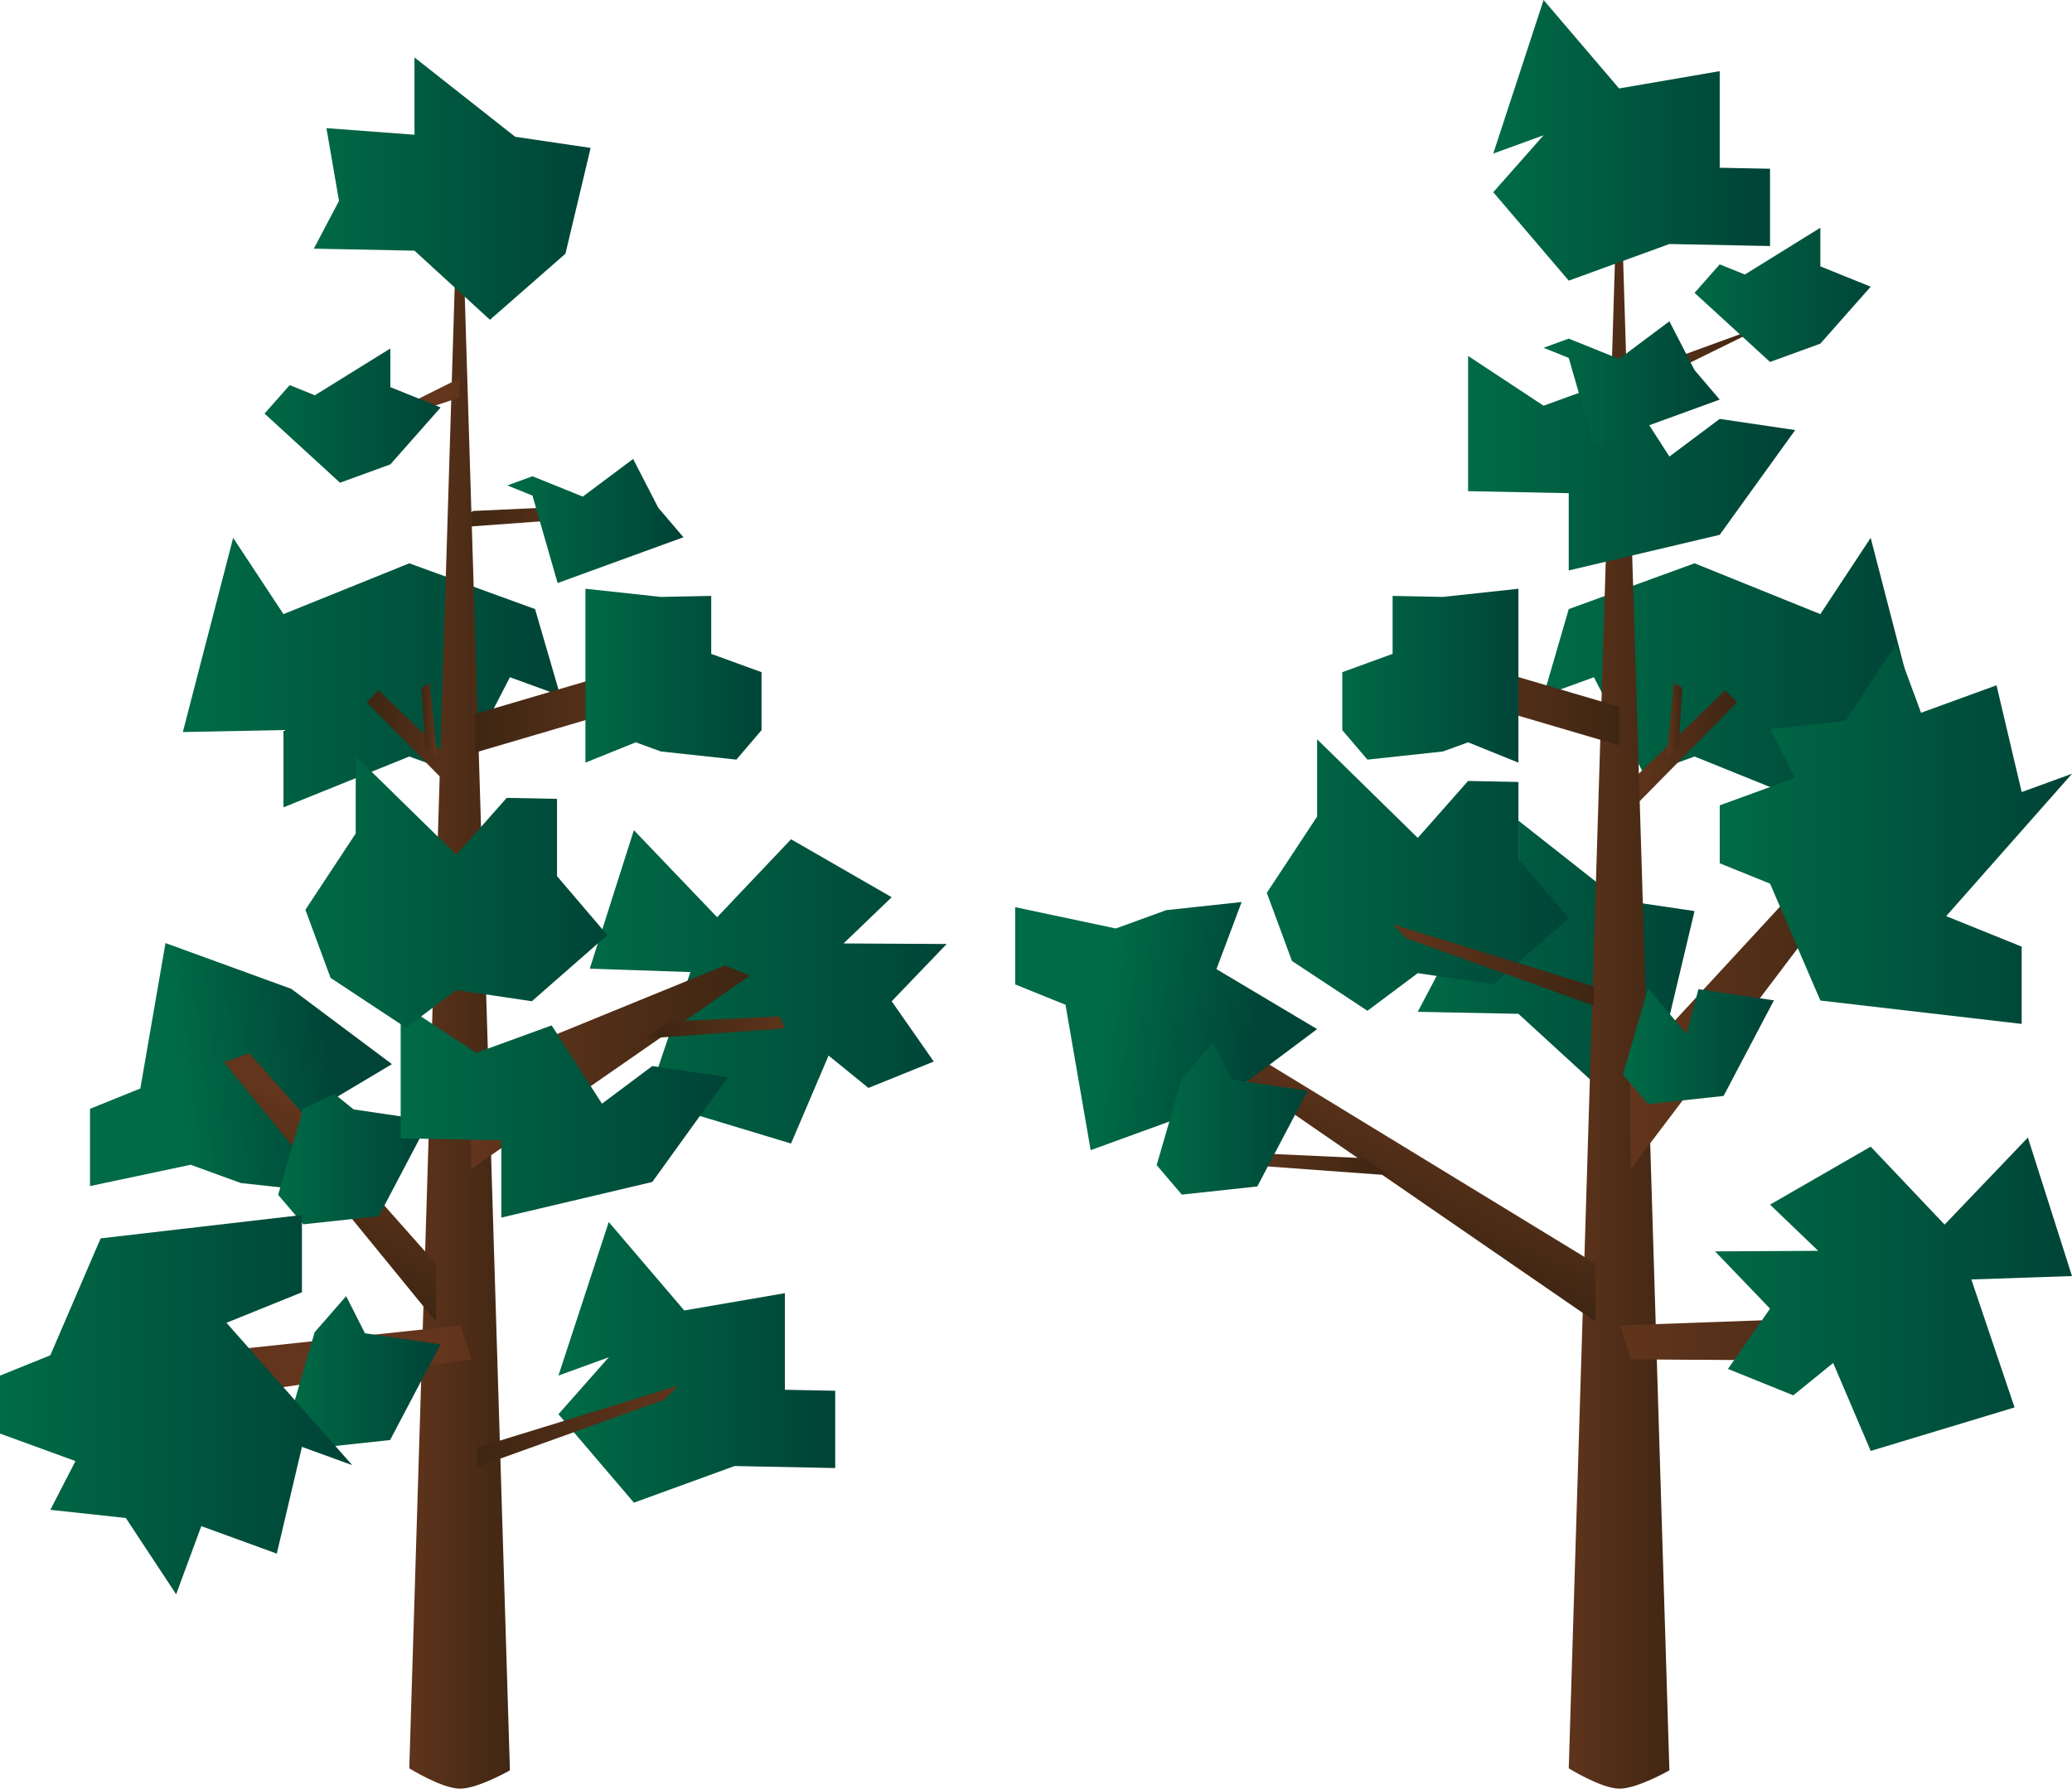 <?xml version="1.0" encoding="UTF-8" standalone="no"?>
<!-- Created with Inkscape (http://www.inkscape.org/) -->

<svg
   xmlns:dc="http://purl.org/dc/elements/1.1/"
   xmlns:cc="http://creativecommons.org/ns#"
   xmlns:rdf="http://www.w3.org/1999/02/22-rdf-syntax-ns#"
   xmlns:svg="http://www.w3.org/2000/svg"
   xmlns="http://www.w3.org/2000/svg"
   xmlns:xlink="http://www.w3.org/1999/xlink"
   xmlns:sodipodi="http://sodipodi.sourceforge.net/DTD/sodipodi-0.dtd"
   xmlns:inkscape="http://www.inkscape.org/namespaces/inkscape"
   height="92.578"
   width="107.221"
   viewBox="0 0 107.221 92.578"
   id="svg6281"
   version="1.1"
   inkscape:version="0.91 r13725"
   sodipodi:docname="tree 1.svg"
   inkscape:export-filename="/home/tim/Code/Lost Garden/Small World/TIMD Compat/house 1.svg.png"
   inkscape:export-xdpi="90"
   inkscape:export-ydpi="90">
  <defs
     id="defs6287">
    <linearGradient
       id="linearGradient4583">
      <stop
         style="stop-color:#004337;stop-opacity:1;"
         offset="0"
         id="stop4587" />
      <stop
         style="stop-color:#006b46;stop-opacity:1;"
         offset="1"
         id="stop4585" />
    </linearGradient>
    <linearGradient
       id="linearGradient4397">
      <stop
         style="stop-color:#62351c;stop-opacity:1;"
         offset="0"
         id="stop4399" />
      <stop
         style="stop-color:#3e2613;stop-opacity:1;"
         offset="1"
         id="stop4401" />
    </linearGradient>
    <linearGradient
       id="linearGradient4309">
      <stop
         style="stop-color:#006b46;stop-opacity:1;"
         offset="0"
         id="stop4313" />
      <stop
         style="stop-color:#004337;stop-opacity:1;"
         offset="1"
         id="stop4311" />
    </linearGradient>
    <linearGradient
       id="linearGradient4285">
      <stop
         style="stop-color:#004337;stop-opacity:1;"
         offset="0"
         id="stop4287" />
      <stop
         style="stop-color:#006b46;stop-opacity:1;"
         offset="1"
         id="stop4289" />
    </linearGradient>
    <linearGradient
       id="linearGradient3218">
      <stop
         style="stop-color:#e5e6c7;stop-opacity:1;"
         offset="0"
         id="stop3220" />
      <stop
         style="stop-color:#c4b59f;stop-opacity:1;"
         offset="1"
         id="stop3222" />
    </linearGradient>
    <linearGradient
       inkscape:collect="always"
       xlink:href="#linearGradient4285"
       id="linearGradient4291"
       x1="-49.441"
       y1="10.021"
       x2="-57.81"
       y2="9.067"
       gradientUnits="userSpaceOnUse"
       gradientTransform="translate(114.995,43.193)" />
    <linearGradient
       inkscape:collect="always"
       xlink:href="#linearGradient4309"
       id="linearGradient4307"
       x1="-37.722"
       y1="-35.93"
       x2="-23.399"
       y2="-35.93"
       gradientUnits="userSpaceOnUse"
       gradientTransform="translate(114.995,43.193)" />
    <linearGradient
       inkscape:collect="always"
       xlink:href="#linearGradient4309"
       id="linearGradient4323"
       x1="-27.411"
       y1="23.623"
       x2="-7.097"
       y2="23.623"
       gradientUnits="userSpaceOnUse"
       gradientTransform="translate(114.995,43.193)" />
    <linearGradient
       inkscape:collect="always"
       xlink:href="#linearGradient4309"
       id="linearGradient4331"
       x1="-26.004"
       y1="-0.012"
       x2="-7.774"
       y2="-0.012"
       gradientUnits="userSpaceOnUse"
       gradientTransform="translate(114.995,43.193)" />
    <linearGradient
       inkscape:collect="always"
       xlink:href="#linearGradient4309"
       id="linearGradient4339"
       x1="-49.998"
       y1="1.809"
       x2="-33.115"
       y2="1.809"
       gradientUnits="userSpaceOnUse"
       gradientTransform="translate(114.995,43.193)" />
    <linearGradient
       inkscape:collect="always"
       xlink:href="#linearGradient4309"
       id="linearGradient4347"
       x1="-35.118"
       y1="-8.38"
       x2="-15.587"
       y2="-8.38"
       gradientUnits="userSpaceOnUse"
       gradientTransform="translate(114.995,43.193)" />
    <linearGradient
       inkscape:collect="always"
       xlink:href="#linearGradient4309"
       id="linearGradient4355"
       x1="-46.035"
       y1="-8.126"
       x2="-35.92"
       y2="-8.126"
       gradientUnits="userSpaceOnUse"
       gradientTransform="translate(114.995,43.193)" />
    <linearGradient
       inkscape:collect="always"
       xlink:href="#linearGradient4309"
       id="linearGradient4363"
       x1="-31.983"
       y1="-0.536"
       x2="-24.17"
       y2="-0.536"
       gradientUnits="userSpaceOnUse"
       gradientTransform="translate(115.967,54.683)" />
    <linearGradient
       inkscape:collect="always"
       xlink:href="#linearGradient4309"
       id="linearGradient4371"
       x1="-42.448"
       y1="5.891"
       x2="-26.693"
       y2="5.891"
       gradientUnits="userSpaceOnUse"
       gradientTransform="translate(114.995,43.193)" />
    <linearGradient
       inkscape:collect="always"
       xlink:href="#linearGradient4309"
       id="linearGradient4379"
       x1="-35.118"
       y1="-23.351"
       x2="-26.004"
       y2="-23.351"
       gradientUnits="userSpaceOnUse"
       gradientTransform="translate(114.995,43.193)" />
    <linearGradient
       inkscape:collect="always"
       xlink:href="#linearGradient4309"
       id="linearGradient4387"
       x1="-28.005"
       y1="-28.094"
       x2="-17.348"
       y2="-28.094"
       gradientUnits="userSpaceOnUse"
       gradientTransform="translate(114.995,43.193)" />
    <linearGradient
       inkscape:collect="always"
       xlink:href="#linearGradient4309"
       id="linearGradient4395"
       x1="-39.024"
       y1="-19.219"
       x2="-22.097"
       y2="-19.219"
       gradientUnits="userSpaceOnUse"
       gradientTransform="translate(114.995,43.193)" />
    <linearGradient
       inkscape:collect="always"
       xlink:href="#linearGradient4397"
       id="linearGradient4403"
       x1="-34.326"
       y1="6.646"
       x2="-28.097"
       y2="6.646"
       gradientUnits="userSpaceOnUse"
       gradientTransform="translate(114.995,43.193)" />
    <linearGradient
       inkscape:collect="always"
       xlink:href="#linearGradient4397"
       id="linearGradient4411"
       x1="-44.233"
       y1="12.125"
       x2="-47.139"
       y2="18.951"
       gradientUnits="userSpaceOnUse"
       gradientTransform="translate(114.995,43.193)" />
    <linearGradient
       inkscape:collect="always"
       xlink:href="#linearGradient4397"
       id="linearGradient4419"
       x1="-31.826"
       y1="26.008"
       x2="-12.483"
       y2="26.008"
       gradientUnits="userSpaceOnUse"
       gradientTransform="translate(114.995,43.193)" />
    <linearGradient
       inkscape:collect="always"
       xlink:href="#linearGradient4397"
       id="linearGradient4427"
       x1="-42.931"
       y1="6.755"
       x2="-32.514"
       y2="6.755"
       gradientUnits="userSpaceOnUse"
       gradientTransform="translate(114.995,43.193)" />
    <linearGradient
       inkscape:collect="always"
       xlink:href="#linearGradient4397"
       id="linearGradient4435"
       x1="-30.466"
       y1="7.826"
       x2="-16.127"
       y2="7.826"
       gradientUnits="userSpaceOnUse"
       gradientTransform="translate(114.995,43.193)" />
    <linearGradient
       inkscape:collect="always"
       xlink:href="#linearGradient4397"
       id="linearGradient4443"
       x1="-40.326"
       y1="-6.956"
       x2="-31.212"
       y2="-6.956"
       gradientUnits="userSpaceOnUse"
       gradientTransform="translate(114.995,43.193)" />
    <linearGradient
       inkscape:collect="always"
       xlink:href="#linearGradient4397"
       id="linearGradient4451"
       x1="-31.712"
       y1="-24.369"
       x2="-23.179"
       y2="-24.369"
       gradientUnits="userSpaceOnUse"
       gradientTransform="translate(114.995,43.193)" />
    <linearGradient
       inkscape:collect="always"
       xlink:href="#linearGradient4309"
       id="linearGradient4455"
       gradientUnits="userSpaceOnUse"
       x1="-31.983"
       y1="-0.536"
       x2="-24.17"
       y2="-0.536"
       gradientTransform="translate(91.837,59.368)" />
    <linearGradient
       inkscape:collect="always"
       xlink:href="#linearGradient4397"
       id="linearGradient4465"
       x1="-30.759"
       y1="-4.282"
       x2="-25.102"
       y2="-4.282"
       gradientUnits="userSpaceOnUse"
       gradientTransform="translate(114.995,43.193)" />
    <linearGradient
       inkscape:collect="always"
       xlink:href="#linearGradient4397"
       id="linearGradient4475"
       x1="-51.113"
       y1="17.079"
       x2="-43.871"
       y2="17.079"
       gradientUnits="userSpaceOnUse"
       gradientTransform="translate(114.995,43.193)" />
    <linearGradient
       inkscape:collect="always"
       xlink:href="#linearGradient4397"
       id="linearGradient4485"
       x1="-28.75"
       y1="-5.906"
       x2="-27.938"
       y2="-5.906"
       gradientUnits="userSpaceOnUse"
       gradientTransform="translate(114.995,43.193)" />
    <linearGradient
       inkscape:collect="always"
       xlink:href="#linearGradient4309"
       id="linearGradient4533"
       gradientUnits="userSpaceOnUse"
       x1="-42.448"
       y1="5.891"
       x2="-26.693"
       y2="5.891"
       gradientTransform="translate(57.87,3.693)" />
    <linearGradient
       inkscape:collect="always"
       xlink:href="#linearGradient4285"
       id="linearGradient4535"
       gradientUnits="userSpaceOnUse"
       x1="-35.118"
       y1="-8.38"
       x2="-15.587"
       y2="-8.38"
       gradientTransform="matrix(-1,0,0,1,-6.127,43.193)" />
    <linearGradient
       inkscape:collect="always"
       xlink:href="#linearGradient4397"
       id="linearGradient4537"
       gradientUnits="userSpaceOnUse"
       x1="-30.759"
       y1="-4.282"
       x2="-25.102"
       y2="-4.282"
       gradientTransform="matrix(-1,0,0,1,-6.127,43.193)" />
    <linearGradient
       inkscape:collect="always"
       xlink:href="#linearGradient4397"
       id="linearGradient4539"
       gradientUnits="userSpaceOnUse"
       x1="-34.326"
       y1="6.646"
       x2="-28.097"
       y2="6.646"
       gradientTransform="translate(54.995,43.193)" />
    <linearGradient
       inkscape:collect="always"
       xlink:href="#linearGradient4397"
       id="linearGradient4541"
       gradientUnits="userSpaceOnUse"
       x1="-44.233"
       y1="12.125"
       x2="-47.139"
       y2="18.951"
       gradientTransform="translate(54.995,43.193)" />
    <linearGradient
       inkscape:collect="always"
       xlink:href="#linearGradient4397"
       id="linearGradient4543"
       gradientUnits="userSpaceOnUse"
       x1="-51.113"
       y1="17.079"
       x2="-43.871"
       y2="17.079"
       gradientTransform="matrix(-1,0,0,1,-19.895,9.693)" />
    <linearGradient
       inkscape:collect="always"
       xlink:href="#linearGradient4397"
       id="linearGradient4545"
       gradientUnits="userSpaceOnUse"
       x1="-30.466"
       y1="7.826"
       x2="-16.127"
       y2="7.826"
       gradientTransform="translate(54.995,43.193)" />
    <linearGradient
       inkscape:collect="always"
       xlink:href="#linearGradient4397"
       id="linearGradient4547"
       gradientUnits="userSpaceOnUse"
       x1="-40.326"
       y1="-6.956"
       x2="-31.212"
       y2="-6.956"
       gradientTransform="matrix(-1,0,0,1,-6.627,43.568)" />
    <linearGradient
       inkscape:collect="always"
       xlink:href="#linearGradient4397"
       id="linearGradient4549"
       gradientUnits="userSpaceOnUse"
       x1="-31.712"
       y1="-24.369"
       x2="-23.179"
       y2="-24.369"
       gradientTransform="translate(54.995,43.193)" />
    <linearGradient
       inkscape:collect="always"
       xlink:href="#linearGradient4285"
       id="linearGradient4551"
       gradientUnits="userSpaceOnUse"
       x1="-49.441"
       y1="10.021"
       x2="-57.81"
       y2="9.067"
       gradientTransform="matrix(1,0,0,-1,67.12,65.15)" />
    <linearGradient
       inkscape:collect="always"
       xlink:href="#linearGradient4309"
       id="linearGradient4553"
       gradientUnits="userSpaceOnUse"
       x1="-28.005"
       y1="-28.094"
       x2="-17.348"
       y2="-28.094"
       gradientTransform="translate(40.995,49.443)" />
    <linearGradient
       inkscape:collect="always"
       xlink:href="#linearGradient4309"
       id="linearGradient4555"
       gradientUnits="userSpaceOnUse"
       x1="-26.004"
       y1="-0.012"
       x2="-7.774"
       y2="-0.012"
       gradientTransform="matrix(1,0,0,-1,26.004,72.69)" />
    <linearGradient
       inkscape:collect="always"
       xlink:href="#linearGradient4285"
       id="linearGradient4557"
       gradientUnits="userSpaceOnUse"
       x1="-46.035"
       y1="-8.126"
       x2="-35.92"
       y2="-8.126"
       gradientTransform="matrix(-1,0,0,1,-6.127,43.193)" />
    <linearGradient
       inkscape:collect="always"
       xlink:href="#linearGradient4309"
       id="linearGradient4559"
       gradientUnits="userSpaceOnUse"
       gradientTransform="translate(46.376,60.905)"
       x1="-31.983"
       y1="-0.536"
       x2="-24.17"
       y2="-0.536" />
    <linearGradient
       inkscape:collect="always"
       xlink:href="#linearGradient4309"
       id="linearGradient4561"
       gradientUnits="userSpaceOnUse"
       x1="-39.024"
       y1="-19.219"
       x2="-22.097"
       y2="-19.219"
       gradientTransform="translate(59.758,76.688)" />
    <linearGradient
       inkscape:collect="always"
       xlink:href="#linearGradient4309"
       id="linearGradient4563"
       gradientUnits="userSpaceOnUse"
       x1="-37.722"
       y1="-35.93"
       x2="-23.399"
       y2="-35.93"
       gradientTransform="translate(66.62,106.443)" />
    <linearGradient
       inkscape:collect="always"
       xlink:href="#linearGradient4309"
       id="linearGradient4565"
       gradientUnits="userSpaceOnUse"
       x1="-49.998"
       y1="1.809"
       x2="-33.115"
       y2="1.809"
       gradientTransform="translate(65.245,44.068)" />
    <linearGradient
       inkscape:collect="always"
       xlink:href="#linearGradient4309"
       id="linearGradient4567"
       gradientUnits="userSpaceOnUse"
       x1="-35.118"
       y1="-23.351"
       x2="-26.004"
       y2="-23.351"
       gradientTransform="translate(61.37,50.318)" />
    <linearGradient
       inkscape:collect="always"
       xlink:href="#linearGradient4397"
       id="linearGradient4569"
       gradientUnits="userSpaceOnUse"
       x1="-31.826"
       y1="26.008"
       x2="-12.483"
       y2="26.008"
       gradientTransform="translate(54.995,43.193)" />
    <linearGradient
       inkscape:collect="always"
       xlink:href="#linearGradient4583"
       id="linearGradient4571"
       gradientUnits="userSpaceOnUse"
       x1="-27.411"
       y1="23.623"
       x2="-7.097"
       y2="23.623"
       gradientTransform="matrix(-1,0,0,1,22.744,27.283)" />
    <linearGradient
       inkscape:collect="always"
       xlink:href="#linearGradient4397"
       id="linearGradient4573"
       gradientUnits="userSpaceOnUse"
       x1="-42.931"
       y1="6.755"
       x2="-32.514"
       y2="6.755"
       gradientTransform="matrix(-1,0,0,1,-7.825,67.068)" />
    <linearGradient
       inkscape:collect="always"
       xlink:href="#linearGradient4309"
       id="linearGradient4575"
       gradientUnits="userSpaceOnUse"
       gradientTransform="translate(46.962,72.493)"
       x1="-31.983"
       y1="-0.536"
       x2="-24.17"
       y2="-0.536" />
    <linearGradient
       inkscape:collect="always"
       xlink:href="#linearGradient4397"
       id="linearGradient4577"
       gradientUnits="userSpaceOnUse"
       x1="-28.75"
       y1="-5.906"
       x2="-27.938"
       y2="-5.906"
       gradientTransform="matrix(-1,0,0,1,-6.127,43.193)" />
    <linearGradient
       inkscape:collect="always"
       xlink:href="#linearGradient4397"
       id="linearGradient4581"
       gradientUnits="userSpaceOnUse"
       gradientTransform="matrix(-1,0,0,1,-9.766,36.118)"
       x1="-51.113"
       y1="17.079"
       x2="-43.871"
       y2="17.079" />
    <linearGradient
       inkscape:collect="always"
       xlink:href="#linearGradient4397"
       id="linearGradient4593"
       gradientUnits="userSpaceOnUse"
       gradientTransform="translate(-165.005,43.193)"
       x1="-34.326"
       y1="6.646"
       x2="-28.097"
       y2="6.646" />
    <linearGradient
       inkscape:collect="always"
       xlink:href="#linearGradient4397"
       id="linearGradient4599"
       gradientUnits="userSpaceOnUse"
       gradientTransform="matrix(0,-1,1,0,-246.994,58.387)"
       x1="-34.326"
       y1="6.646"
       x2="-28.097"
       y2="6.646" />
    <linearGradient
       inkscape:collect="always"
       xlink:href="#linearGradient4309"
       id="linearGradient4603"
       gradientUnits="userSpaceOnUse"
       gradientTransform="matrix(1,0,0,-0.529,-246.246,89.821)"
       x1="-26.004"
       y1="-0.012"
       x2="-7.774"
       y2="-0.012" />
    <linearGradient
       inkscape:collect="always"
       xlink:href="#linearGradient4397"
       id="linearGradient4609"
       gradientUnits="userSpaceOnUse"
       gradientTransform="matrix(0,1,1,0,-238.276,121.172)"
       x1="-40.326"
       y1="-6.956"
       x2="-31.212"
       y2="-6.956" />
    <linearGradient
       inkscape:collect="always"
       xlink:href="#linearGradient4397"
       id="linearGradient4613"
       gradientUnits="userSpaceOnUse"
       x1="-30.466"
       y1="7.826"
       x2="-16.127"
       y2="7.826"
       gradientTransform="translate(-189.962,73.952)" />
    <linearGradient
       inkscape:collect="always"
       xlink:href="#linearGradient4309"
       id="linearGradient4623"
       x1="-206.122"
       y1="36.907"
       x2="-196.752"
       y2="36.907"
       gradientUnits="userSpaceOnUse"
       gradientTransform="translate(-48.983,45.137)" />
    <linearGradient
       inkscape:collect="always"
       xlink:href="#linearGradient4309"
       id="linearGradient4633"
       x1="-196.854"
       y1="39.357"
       x2="-182.002"
       y2="39.357"
       gradientUnits="userSpaceOnUse"
       gradientTransform="translate(-44.298,49.998)" />
    <linearGradient
       inkscape:collect="always"
       xlink:href="#linearGradient4309"
       id="linearGradient4643"
       x1="-186.676"
       y1="35.051"
       x2="-171.385"
       y2="35.051"
       gradientUnits="userSpaceOnUse"
       gradientTransform="translate(-48.541,44.43)" />
    <linearGradient
       inkscape:collect="always"
       xlink:href="#linearGradient4309"
       id="linearGradient4653"
       x1="-182.787"
       y1="49.017"
       x2="-168.91"
       y2="49.017"
       gradientUnits="userSpaceOnUse"
       gradientTransform="translate(-45.005,43.193)" />
    <linearGradient
       inkscape:collect="always"
       xlink:href="#linearGradient4309"
       id="linearGradient4663"
       x1="-211.438"
       y1="46.304"
       x2="-201.007"
       y2="46.304"
       gradientUnits="userSpaceOnUse"
       gradientTransform="translate(-45.005,43.193)" />
    <linearGradient
       inkscape:collect="always"
       xlink:href="#linearGradient4309"
       id="linearGradient4909"
       x1="-241.198"
       y1="46.358"
       x2="-230.618"
       y2="46.358"
       gradientUnits="userSpaceOnUse"
       gradientTransform="translate(-45.005,43.193)" />
    <linearGradient
       inkscape:collect="always"
       xlink:href="#linearGradient4397"
       id="linearGradient4919"
       x1="-208.875"
       y1="54.969"
       x2="-203.375"
       y2="54.969"
       gradientUnits="userSpaceOnUse"
       gradientTransform="translate(-45.005,43.193)" />
    <linearGradient
       inkscape:collect="always"
       xlink:href="#linearGradient4397"
       id="linearGradient4929"
       x1="-169.936"
       y1="43.699"
       x2="-164.34"
       y2="43.699"
       gradientUnits="userSpaceOnUse"
       gradientTransform="translate(-45.005,43.193)" />
    <linearGradient
       inkscape:collect="always"
       xlink:href="#linearGradient4397"
       id="linearGradient4939"
       x1="-191.007"
       y1="52.729"
       x2="-182.61"
       y2="52.729"
       gradientUnits="userSpaceOnUse"
       gradientTransform="translate(-45.005,43.193)" />
    <linearGradient
       inkscape:collect="always"
       xlink:href="#linearGradient4397"
       id="linearGradient4949"
       x1="-217.152"
       y1="49.439"
       x2="-203.121"
       y2="49.439"
       gradientUnits="userSpaceOnUse"
       gradientTransform="translate(-45.005,43.193)" />
    <linearGradient
       inkscape:collect="always"
       xlink:href="#linearGradient4397"
       id="linearGradient4356"
       gradientUnits="userSpaceOnUse"
       gradientTransform="translate(-5.005,43.193)"
       x1="-34.326"
       y1="6.646"
       x2="-28.097"
       y2="6.646" />
    <linearGradient
       inkscape:collect="always"
       xlink:href="#linearGradient4397"
       id="linearGradient4360"
       gradientUnits="userSpaceOnUse"
       gradientTransform="matrix(0.943,-0.331,0.331,0.943,-20.995,35.833)"
       x1="-34.326"
       y1="6.646"
       x2="-28.097"
       y2="6.646" />
    <linearGradient
       inkscape:collect="always"
       xlink:href="#linearGradient4309"
       id="linearGradient4364"
       gradientUnits="userSpaceOnUse"
       gradientTransform="translate(130.459,29.18)"
       x1="-186.676"
       y1="35.051"
       x2="-171.385"
       y2="35.051" />
    <linearGradient
       inkscape:collect="always"
       xlink:href="#linearGradient4309"
       id="linearGradient4368"
       gradientUnits="userSpaceOnUse"
       gradientTransform="matrix(1,0,0,-0.529,-38.496,38.821)"
       x1="-26.004"
       y1="-0.012"
       x2="-7.774"
       y2="-0.012" />
    <linearGradient
       inkscape:collect="always"
       xlink:href="#linearGradient4309"
       id="linearGradient4372"
       gradientUnits="userSpaceOnUse"
       x1="-37.722"
       y1="-35.93"
       x2="-23.399"
       y2="-35.93"
       gradientTransform="translate(-27.005,51.443)" />
    <linearGradient
       inkscape:collect="always"
       xlink:href="#linearGradient4397"
       id="linearGradient4376"
       gradientUnits="userSpaceOnUse"
       gradientTransform="matrix(-1,0,0,1,-89.266,38.618)"
       x1="-51.113"
       y1="17.079"
       x2="-43.871"
       y2="17.079" />
    <linearGradient
       inkscape:collect="always"
       xlink:href="#linearGradient4583"
       id="linearGradient4380"
       gradientUnits="userSpaceOnUse"
       gradientTransform="matrix(-1,0,0,1,-56.756,29.783)"
       x1="-27.411"
       y1="23.623"
       x2="-7.097"
       y2="23.623" />
    <linearGradient
       inkscape:collect="always"
       xlink:href="#linearGradient4397"
       id="linearGradient4384"
       gradientUnits="userSpaceOnUse"
       x1="-30.759"
       y1="-4.282"
       x2="-25.102"
       y2="-4.282"
       gradientTransform="translate(-19.255,48.443)" />
    <linearGradient
       inkscape:collect="always"
       xlink:href="#linearGradient4397"
       id="linearGradient4388"
       gradientUnits="userSpaceOnUse"
       x1="-30.466"
       y1="7.826"
       x2="-16.127"
       y2="7.826"
       gradientTransform="translate(-11.255,53.693)" />
    <linearGradient
       inkscape:collect="always"
       xlink:href="#linearGradient4309"
       id="linearGradient4392"
       gradientUnits="userSpaceOnUse"
       gradientTransform="matrix(1,0,0,-1,-8.246,55.19)"
       x1="-26.004"
       y1="-0.012"
       x2="-7.774"
       y2="-0.012" />
    <linearGradient
       inkscape:collect="always"
       xlink:href="#linearGradient4285"
       id="linearGradient4396"
       gradientUnits="userSpaceOnUse"
       gradientTransform="matrix(-1,0,0,1,-84.377,50.943)"
       x1="-46.035"
       y1="-8.126"
       x2="-35.92"
       y2="-8.126" />
    <linearGradient
       inkscape:collect="always"
       xlink:href="#linearGradient4309"
       id="linearGradient4400"
       gradientUnits="userSpaceOnUse"
       gradientTransform="translate(-19.13,49.818)"
       x1="-35.118"
       y1="-23.351"
       x2="-26.004"
       y2="-23.351" />
    <linearGradient
       inkscape:collect="always"
       xlink:href="#linearGradient4397"
       id="linearGradient4410"
       x1="-173.17"
       y1="-17.782"
       x2="-166.331"
       y2="-17.782"
       gradientUnits="userSpaceOnUse"
       gradientTransform="translate(115.495,45.693)" />
    <linearGradient
       inkscape:collect="always"
       xlink:href="#linearGradient4397"
       id="linearGradient4420"
       x1="-174.832"
       y1="4.822"
       x2="-163.43"
       y2="4.822"
       gradientUnits="userSpaceOnUse"
       gradientTransform="translate(116.467,46.753)" />
    <linearGradient
       inkscape:collect="always"
       xlink:href="#linearGradient4309"
       id="linearGradient4424"
       gradientUnits="userSpaceOnUse"
       x1="-49.998"
       y1="1.809"
       x2="-33.115"
       y2="1.809"
       gradientTransform="translate(-17.699,44.72)" />
    <linearGradient
       inkscape:collect="always"
       xlink:href="#linearGradient4397"
       id="linearGradient4568"
       gradientUnits="userSpaceOnUse"
       gradientTransform="matrix(0.807,-0.591,0.591,0.807,-119.308,44.397)"
       x1="-30.466"
       y1="7.826"
       x2="-16.127"
       y2="7.826" />
    <linearGradient
       inkscape:collect="always"
       xlink:href="#linearGradient4397"
       id="linearGradient4570"
       gradientUnits="userSpaceOnUse"
       gradientTransform="translate(-85.005,43.193)"
       x1="-34.326"
       y1="6.646"
       x2="-28.097"
       y2="6.646" />
    <linearGradient
       inkscape:collect="always"
       xlink:href="#linearGradient4397"
       id="linearGradient4572"
       gradientUnits="userSpaceOnUse"
       gradientTransform="matrix(0.565,-0.825,0.825,0.565,-137.72,35.746)"
       x1="-34.326"
       y1="6.646"
       x2="-28.097"
       y2="6.646" />
    <linearGradient
       inkscape:collect="always"
       xlink:href="#linearGradient4309"
       id="linearGradient4574"
       gradientUnits="userSpaceOnUse"
       gradientTransform="matrix(0.807,-0.591,0.591,0.807,-17.726,-61.627)"
       x1="-186.676"
       y1="35.051"
       x2="-171.385"
       y2="35.051" />
    <linearGradient
       inkscape:collect="always"
       xlink:href="#linearGradient4309"
       id="linearGradient4576"
       gradientUnits="userSpaceOnUse"
       gradientTransform="matrix(0.807,-0.591,-0.313,-0.427,-146.573,43.749)"
       x1="-26.004"
       y1="-0.012"
       x2="-7.774"
       y2="-0.012" />
    <linearGradient
       inkscape:collect="always"
       xlink:href="#linearGradient4309"
       id="linearGradient4578"
       gradientUnits="userSpaceOnUse"
       gradientTransform="matrix(0.807,-0.591,0.591,0.807,-133.343,51.89)"
       x1="-37.722"
       y1="-35.93"
       x2="-23.399"
       y2="-35.93" />
    <linearGradient
       inkscape:collect="always"
       xlink:href="#linearGradient4397"
       id="linearGradient4580"
       gradientUnits="userSpaceOnUse"
       gradientTransform="matrix(-0.807,0.591,0.591,0.807,-191.148,78.339)"
       x1="-51.113"
       y1="17.079"
       x2="-43.871"
       y2="17.079" />
    <linearGradient
       inkscape:collect="always"
       xlink:href="#linearGradient4583"
       id="linearGradient4582"
       gradientUnits="userSpaceOnUse"
       gradientTransform="matrix(-0.807,0.591,0.591,0.807,-170.144,51.999)"
       x1="-27.411"
       y1="23.623"
       x2="-7.097"
       y2="23.623" />
    <linearGradient
       inkscape:collect="always"
       xlink:href="#linearGradient4397"
       id="linearGradient4584"
       gradientUnits="userSpaceOnUse"
       gradientTransform="matrix(0.807,-0.591,0.591,0.807,-128.865,44.889)"
       x1="-30.759"
       y1="-4.282"
       x2="-25.102"
       y2="-4.282" />
    <linearGradient
       inkscape:collect="always"
       xlink:href="#linearGradient4309"
       id="linearGradient4586"
       gradientUnits="userSpaceOnUse"
       gradientTransform="matrix(0.807,-0.591,-0.591,-0.807,-116.997,42.576)"
       x1="-26.004"
       y1="-0.012"
       x2="-7.774"
       y2="-0.012" />
    <linearGradient
       inkscape:collect="always"
       xlink:href="#linearGradient4285"
       id="linearGradient4588"
       gradientUnits="userSpaceOnUse"
       gradientTransform="matrix(-0.807,0.591,0.591,0.807,-177.17,85.642)"
       x1="-46.035"
       y1="-8.126"
       x2="-35.92"
       y2="-8.126" />
    <linearGradient
       inkscape:collect="always"
       xlink:href="#linearGradient4309"
       id="linearGradient4590"
       gradientUnits="userSpaceOnUse"
       gradientTransform="matrix(0.807,-0.591,0.591,0.807,-127.951,45.925)"
       x1="-35.118"
       y1="-23.351"
       x2="-26.004"
       y2="-23.351" />
    <linearGradient
       inkscape:collect="always"
       xlink:href="#linearGradient4397"
       id="linearGradient4592"
       gradientUnits="userSpaceOnUse"
       gradientTransform="matrix(0.807,-0.591,0.591,0.807,-21.789,-36.963)"
       x1="-173.17"
       y1="-17.782"
       x2="-166.331"
       y2="-17.782" />
    <linearGradient
       inkscape:collect="always"
       xlink:href="#linearGradient4397"
       id="linearGradient4594"
       gradientUnits="userSpaceOnUse"
       gradientTransform="matrix(0.807,-0.591,0.591,0.807,-20.378,-36.682)"
       x1="-174.832"
       y1="4.822"
       x2="-163.43"
       y2="4.822" />
    <linearGradient
       inkscape:collect="always"
       xlink:href="#linearGradient4309"
       id="linearGradient4596"
       gradientUnits="userSpaceOnUse"
       gradientTransform="matrix(0.807,-0.591,0.591,0.807,-126.309,39.967)"
       x1="-49.998"
       y1="1.809"
       x2="-33.115"
       y2="1.809" />
    <linearGradient
       inkscape:collect="always"
       xlink:href="#linearGradient4309"
       id="linearGradient4598"
       gradientUnits="userSpaceOnUse"
       gradientTransform="matrix(0.807,-0.591,0.591,0.807,-16.441,-124.921)"
       x1="-232.903"
       y1="49.238"
       x2="-230.782"
       y2="49.238" />
    <linearGradient
       inkscape:collect="always"
       xlink:href="#linearGradient4309"
       id="linearGradient4602"
       gradientUnits="userSpaceOnUse"
       gradientTransform="translate(-38.995,37.271)"
       x1="-232.903"
       y1="49.238"
       x2="-230.782"
       y2="49.238" />
    <linearGradient
       inkscape:collect="always"
       xlink:href="#linearGradient4309"
       id="linearGradient4606"
       gradientUnits="userSpaceOnUse"
       gradientTransform="translate(171.79,-22.101)"
       x1="-232.903"
       y1="49.238"
       x2="-230.782"
       y2="49.238" />
  </defs>
  <sodipodi:namedview
     pagecolor="#ffffff"
     bordercolor="#666666"
     borderopacity="1"
     objecttolerance="10"
     gridtolerance="10"
     guidetolerance="10"
     inkscape:pageopacity="0"
     inkscape:pageshadow="2"
     inkscape:window-width="1920"
     inkscape:window-height="1056"
     id="namedview6285"
     showgrid="false"
     units="px"
     inkscape:zoom="1"
     inkscape:cx="-64.696865"
     inkscape:cy="22.318606"
     inkscape:window-x="0"
     inkscape:window-y="24"
     inkscape:window-maximized="1"
     inkscape:current-layer="svg6281"
     fit-margin-top="0"
     fit-margin-left="0"
     fit-margin-right="0"
     fit-margin-bottom="0">
    <inkscape:grid
       type="axonomgrid"
       id="grid6289"
       units="px"
       empspacing="4"
       spacingy="1"
       gridanglex="22"
       gridanglez="20"
       originx="107.221"
       originy="-17.469" />
  </sodipodi:namedview>
  <path
     sodipodi:nodetypes="ccccc"
     inkscape:connector-curvature="0"
     id="path4386"
     d="m -41.915,65.854 12.469,-13.515 1.302,0.526 -13.719,18.14 z"
     style="fill:url(#linearGradient4388);fill-opacity:1;fill-rule:evenodd;stroke:none;stroke-width:1px;stroke-linecap:butt;stroke-linejoin:miter;stroke-opacity:1" />
  <path
     style="fill:url(#linearGradient4602);fill-opacity:1;fill-rule:evenodd;stroke:none;stroke-width:1px;stroke-linecap:butt;stroke-linejoin:miter;stroke-opacity:1"
     d="m -269.777,85.757 -2.121,0.53 1.503,0.972 z"
     id="path4665"
     inkscape:connector-curvature="0" />
  <use
     id="use4791"
     xlink:href="#path4665"
     transform="matrix(0.868,-0.324,0.324,0.868,-64.694,-70.984)"
     x="0"
     y="0"
     width="100%"
     height="100%" />
  <use
     id="use4793"
     xlink:href="#path4665"
     transform="matrix(0.138,-0.907,0.907,0.138,-308.073,-161.376)"
     x="0"
     y="0"
     width="100%"
     height="100%" />
  <use
     id="use4795"
     xlink:href="#path4665"
     transform="matrix(0.842,0.721,-0.721,0.842,29.594,224.736)"
     x="0"
     y="0"
     width="100%"
     height="100%" />
  <use
     id="use4797"
     xlink:href="#path4665"
     transform="matrix(-0.211,0.808,-0.808,-0.211,-250.676,339.909)"
     x="0"
     y="0"
     width="100%"
     height="100%" />
  <use
     id="use4799"
     xlink:href="#path4665"
     transform="matrix(0.783,-0.844,0.844,0.783,-120.497,-199.021)"
     x="0"
     y="0"
     width="100%"
     height="100%" />
  <use
     id="use4801"
     xlink:href="#path4665"
     transform="matrix(0.459,-0.916,0.916,0.459,-213.287,-193.013)"
     x="0"
     y="0"
     width="100%"
     height="100%" />
  <use
     id="use4803"
     xlink:href="#path4665"
     transform="matrix(1.106,0.28,-0.28,1.106,64.442,77.537)"
     x="0"
     y="0"
     width="100%"
     height="100%" />
  <use
     id="use4805"
     xlink:href="#path4665"
     transform="matrix(0.757,0.769,-0.769,0.757,17.821,231.383)"
     x="0"
     y="0"
     width="100%"
     height="100%" />
  <use
     id="use4807"
     xlink:href="#path4665"
     transform="matrix(0.896,0.183,-0.183,0.896,16.898,66.379)"
     x="0"
     y="0"
     width="100%"
     height="100%" />
  <use
     id="use4809"
     xlink:href="#path4665"
     transform="matrix(0.982,-0.472,0.472,0.982,-16.494,-112.586)"
     x="0"
     y="0"
     width="100%"
     height="100%" />
  <use
     id="use4811"
     xlink:href="#path4665"
     transform="matrix(1.081,-0.359,0.359,1.081,14.779,-90.492)"
     x="0"
     y="0"
     width="100%"
     height="100%" />
  <use
     id="use4813"
     xlink:href="#path4665"
     transform="matrix(1.008,-0.369,0.369,1.008,-18.942,-89.256)"
     x="0"
     y="0"
     width="100%"
     height="100%" />
  <use
     id="use4815"
     xlink:href="#path4665"
     transform="matrix(0.674,0.865,-0.865,0.674,0.963,268.735)"
     x="0"
     y="0"
     width="100%"
     height="100%" />
  <use
     id="use4817"
     xlink:href="#path4665"
     transform="matrix(0.225,-1.026,1.026,0.225,-289.695,-209.493)"
     x="0"
     y="0"
     width="100%"
     height="100%" />
  <use
     id="use4819"
     xlink:href="#path4665"
     transform="matrix(0.785,0.353,-0.353,0.785,-22.764,123.117)"
     x="0"
     y="0"
     width="100%"
     height="100%" />
  <use
     id="use4821"
     xlink:href="#path4665"
     transform="matrix(1.121,-0.118,0.118,1.121,40.307,-32.852)"
     x="0"
     y="0"
     width="100%"
     height="100%" />
  <use
     id="use4823"
     xlink:href="#path4665"
     transform="matrix(-0.143,1.13,-1.13,-0.143,-181.066,417.942)"
     x="0"
     y="0"
     width="100%"
     height="100%" />
  <use
     id="use4825"
     xlink:href="#path4665"
     transform="matrix(0.319,1.011,-1.011,0.319,-68.134,346.05)"
     x="0"
     y="0"
     width="100%"
     height="100%" />
  <use
     id="use4827"
     xlink:href="#path4665"
     transform="matrix(0.674,0.913,-0.913,0.674,18.033,286.505)"
     x="0"
     y="0"
     width="100%"
     height="100%" />
  <use
     id="use4829"
     xlink:href="#path4665"
     transform="matrix(0.297,0.781,-0.781,0.297,-94.145,284.738)"
     x="0"
     y="0"
     width="100%"
     height="100%" />
  <use
     id="use4831"
     xlink:href="#path4665"
     transform="matrix(0.153,0.845,-0.845,0.153,-116.612,307.303)"
     x="0"
     y="0"
     width="100%"
     height="100%" />
  <use
     id="use4833"
     xlink:href="#path4665"
     transform="matrix(0.964,0.167,-0.167,0.964,47.218,62.11)"
     x="0"
     y="0"
     width="100%"
     height="100%" />
  <use
     id="use4835"
     xlink:href="#path4665"
     transform="matrix(0.548,-0.754,0.754,0.548,-141.834,-161.211)"
     x="0"
     y="0"
     width="100%"
     height="100%" />
  <use
     id="use4837"
     xlink:href="#path4665"
     transform="matrix(0.915,0.326,-0.326,0.915,47.806,109.325)"
     x="0"
     y="0"
     width="100%"
     height="100%" />
  <use
     id="use4839"
     xlink:href="#path4665"
     transform="matrix(0.431,0.822,-0.822,0.431,-43.521,275.511)"
     x="0"
     y="0"
     width="100%"
     height="100%" />
  <use
     id="use4841"
     xlink:href="#path4665"
     transform="matrix(-0.328,-1.08,1.08,-0.328,-403.085,-159.56)"
     x="0"
     y="0"
     width="100%"
     height="100%" />
  <use
     id="use4843"
     xlink:href="#path4665"
     transform="matrix(0.596,0.629,-0.629,0.596,-12.503,209.538)"
     x="0"
     y="0"
     width="100%"
     height="100%" />
  <use
     id="use4845"
     xlink:href="#path4665"
     transform="matrix(0.598,-0.796,0.796,0.598,-118.085,-170.904)"
     x="0"
     y="0"
     width="100%"
     height="100%" />
  <use
     id="use4847"
     xlink:href="#path4665"
     transform="matrix(0.779,-0.569,0.569,0.779,-69.099,-124.968)"
     x="0"
     y="0"
     width="100%"
     height="100%" />
  <use
     id="use4849"
     xlink:href="#path4665"
     transform="matrix(1.071,0.189,-0.189,1.071,86.627,47.126)"
     x="0"
     y="0"
     width="100%"
     height="100%" />
  <use
     id="use4851"
     xlink:href="#path4665"
     transform="matrix(0.932,0.432,-0.432,0.932,55.699,129.89)"
     x="0"
     y="0"
     width="100%"
     height="100%" />
  <use
     id="use4853"
     xlink:href="#path4665"
     transform="matrix(0.756,0.571,-0.571,0.756,20.71,179.832)"
     x="0"
     y="0"
     width="100%"
     height="100%" />
  <use
     id="use4855"
     xlink:href="#path4665"
     transform="matrix(0.494,-0.971,0.971,0.494,-187.894,-215.457)"
     x="0"
     y="0"
     width="100%"
     height="100%" />
  <use
     id="use4857"
     xlink:href="#path4665"
     transform="matrix(0.574,-0.884,0.884,0.574,-160.365,-199.302)"
     x="0"
     y="0"
     width="100%"
     height="100%" />
  <use
     id="use4859"
     xlink:href="#path4665"
     transform="matrix(0.726,0.775,-0.775,0.726,13.359,238.235)"
     x="0"
     y="0"
     width="100%"
     height="100%" />
  <use
     id="use4861"
     xlink:href="#path4665"
     transform="matrix(0.839,0.66,-0.66,0.839,48.161,204.921)"
     x="0"
     y="0"
     width="100%"
     height="100%" />
  <use
     id="use4863"
     xlink:href="#path4665"
     transform="matrix(0.667,0.582,-0.582,0.667,-15.525,188.521)"
     x="0"
     y="0"
     width="100%"
     height="100%" />
  <use
     id="use4865"
     xlink:href="#path4665"
     transform="matrix(1.037,0.033,-0.033,1.037,34.732,14.874)"
     x="0"
     y="0"
     width="100%"
     height="100%" />
  <use
     id="use4867"
     xlink:href="#path4665"
     transform="matrix(0.684,0.801,-0.801,0.684,10.422,249.098)"
     x="0"
     y="0"
     width="100%"
     height="100%" />
  <use
     id="use4869"
     xlink:href="#path4665"
     transform="matrix(0.184,-0.904,0.904,0.184,-259.643,-157.632)"
     x="0"
     y="0"
     width="100%"
     height="100%" />
  <use
     id="use4871"
     xlink:href="#path4665"
     transform="matrix(0.666,-0.768,0.768,0.666,-120.36,-171.449)"
     x="0"
     y="0"
     width="100%"
     height="100%" />
  <use
     id="use4873"
     xlink:href="#path4665"
     transform="matrix(0.579,-0.631,0.631,0.579,-122.711,-130.599)"
     x="0"
     y="0"
     width="100%"
     height="100%" />
  <use
     id="use4875"
     xlink:href="#path4665"
     transform="matrix(0.948,0.659,-0.659,0.948,84.396,186.873)"
     x="0"
     y="0"
     width="100%"
     height="100%" />
  <path
     style="fill:url(#linearGradient4663);fill-opacity:1;fill-rule:evenodd;stroke:none;stroke-width:1px;stroke-linecap:butt;stroke-linejoin:miter;stroke-opacity:1"
     d="m -250.331,86.552 -4.066,-0.707 1.414,4.596 -2.386,2.386 3.447,0.442 2.298,-0.707 1.591,0.442 1.414,-1.237 -1.856,-4.154 z"
     id="path4655"
     inkscape:connector-curvature="0" />
  <path
     sodipodi:nodetypes="ccccc"
     inkscape:connector-curvature="0"
     id="path4497"
     d="m 23.239,27.331 7.248,-0.53 -0.265,-0.619 -5.745,0.265 z"
     style="fill:url(#linearGradient4543);fill-opacity:1;fill-rule:evenodd;stroke:none;stroke-width:1px;stroke-linecap:butt;stroke-linejoin:miter;stroke-opacity:1" />
  <path
     inkscape:connector-curvature="0"
     id="path4521"
     d="m 26.252,25.125 1.302,-0.474 2.604,1.052 2.604,-1.948 1.302,2.526 1.302,1.526 -2.604,0.948 -3.906,1.422 -1.302,-4.526 z"
     style="fill:url(#linearGradient4567);fill-opacity:1;fill-rule:evenodd;stroke:none;stroke-width:1px;stroke-linecap:butt;stroke-linejoin:miter;stroke-opacity:1" />
  <path
     inkscape:connector-curvature="0"
     id="path4505"
     d="m 12.47,61.234 -2.604,-0.948 -5.208,1.104 0,-4 2.604,-1.052 1.302,-7.526 2.604,0.948 3.906,1.422 5.208,3.896 -5.208,3.104 1.302,3.474 z"
     style="fill:url(#linearGradient4551);fill-opacity:1;fill-rule:evenodd;stroke:none;stroke-width:1px;stroke-linecap:butt;stroke-linejoin:miter;stroke-opacity:1" />
  <path
     style="fill:url(#linearGradient4371);fill-opacity:1;fill-rule:evenodd;stroke:none;stroke-width:1px;stroke-linecap:butt;stroke-linejoin:miter;stroke-opacity:1"
     d="m 74.668,49.896 -1.302,2.474 5.208,0.104 3.906,3.578 3.906,-3.422 1.302,-5.474 -3.906,-0.578 -5.208,-4.104 0,4 -4.557,-0.341 z"
     id="path4291"
     inkscape:connector-curvature="0"
     sodipodi:nodetypes="ccccccccccc" />
  <path
     style="fill:url(#linearGradient4347);fill-opacity:1;fill-rule:evenodd;stroke:none;stroke-width:1px;stroke-linecap:butt;stroke-linejoin:miter;stroke-opacity:1"
     d="m 81.179,31.526 6.51,-2.37 6.51,2.63 2.604,-3.948 2.604,10.052 -5.208,-0.104 0,4 -6.51,-2.63 -2.604,0.948 -2.604,-5.052 -2.604,0.948 1.302,-4.474 z"
     id="path4307"
     inkscape:connector-curvature="0" />
  <path
     style="fill:url(#linearGradient4465);fill-opacity:1;fill-rule:evenodd;stroke:none;stroke-width:1px;stroke-linecap:butt;stroke-linejoin:miter;stroke-opacity:1"
     d="m 84.236,42.093 5.657,-5.745 -0.619,-0.619 -5.038,4.861 z"
     id="path4457"
     inkscape:connector-curvature="0" />
  <path
     style="fill:url(#linearGradient4403);fill-opacity:1;fill-rule:evenodd;stroke:none;stroke-width:1px;stroke-linecap:butt;stroke-linejoin:miter;stroke-opacity:1"
     d="m 81.179,91.526 2.604,-84.948 2.604,85.052 c 0,0 -1.681,0.964 -2.604,0.948 -0.936,-0.016 -2.604,-1.052 -2.604,-1.052 z"
     id="path4252"
     inkscape:connector-curvature="0"
     sodipodi:nodetypes="cccsc" />
  <path
     style="fill:url(#linearGradient4411);fill-opacity:1;fill-rule:evenodd;stroke:none;stroke-width:1px;stroke-linecap:butt;stroke-linejoin:miter;stroke-opacity:1"
     d="M 82.554,68.401 60.345,53.109 61.647,52.635 82.554,65.401 Z"
     id="path4275"
     inkscape:connector-curvature="0"
     sodipodi:nodetypes="ccccc" />
  <path
     style="fill:url(#linearGradient4475);fill-opacity:1;fill-rule:evenodd;stroke:none;stroke-width:1px;stroke-linecap:butt;stroke-linejoin:miter;stroke-opacity:1"
     d="m 71.861,60.831 -7.248,-0.53 0.265,-0.619 5.745,0.265 z"
     id="path4467"
     inkscape:connector-curvature="0"
     sodipodi:nodetypes="ccccc" />
  <path
     style="fill:url(#linearGradient4435);fill-opacity:1;fill-rule:evenodd;stroke:none;stroke-width:1px;stroke-linecap:butt;stroke-linejoin:miter;stroke-opacity:1"
     d="M 84.335,55.354 96.804,41.839 98.106,42.365 84.387,60.505 Z"
     id="path4277"
     inkscape:connector-curvature="0"
     sodipodi:nodetypes="ccccc" />
  <path
     style="fill:url(#linearGradient4443);fill-opacity:1;fill-rule:evenodd;stroke:none;stroke-width:1px;stroke-linecap:butt;stroke-linejoin:miter;stroke-opacity:1"
     d="m 83.783,38.578 -9.115,-2.683 0,-2 9.115,2.683 z"
     id="path4279"
     inkscape:connector-curvature="0" />
  <path
     style="fill:url(#linearGradient4451);fill-opacity:1;fill-rule:evenodd;stroke:none;stroke-width:1px;stroke-linecap:butt;stroke-linejoin:miter;stroke-opacity:1"
     d="m 83.783,19.578 0,1 7.813,-3.844 z"
     id="path4281"
     inkscape:connector-curvature="0" />
  <path
     style="fill:url(#linearGradient4291);fill-opacity:1;fill-rule:evenodd;stroke:none;stroke-width:1px;stroke-linecap:butt;stroke-linejoin:miter;stroke-opacity:1"
     d="m 60.345,47.109 -2.604,0.948 -5.208,-1.104 0,4 2.604,1.052 1.302,7.526 2.604,-0.948 3.906,-1.422 5.208,-3.896 -5.208,-3.104 1.302,-3.474 z"
     id="path4285"
     inkscape:connector-curvature="0" />
  <path
     style="fill:url(#linearGradient4387);fill-opacity:1;fill-rule:evenodd;stroke:none;stroke-width:1px;stroke-linecap:butt;stroke-linejoin:miter;stroke-opacity:1"
     d="m 88.991,13.683 -1.302,1.474 3.906,3.578 2.604,-0.948 2.604,-2.948 -2.604,-1.052 0,-2 -3.906,2.422 -1.302,-0.526 z"
     id="path4293"
     inkscape:connector-curvature="0" />
  <path
     style="fill:url(#linearGradient4331);fill-opacity:1;fill-rule:evenodd;stroke:none;stroke-width:1px;stroke-linecap:butt;stroke-linejoin:miter;stroke-opacity:1"
     d="m 92.898,40.261 -3.906,1.422 0,3 2.604,1.052 2.604,6.052 10.417,1.209 0,-4 -3.906,-1.578 6.51,-7.37 -2.604,0.948 -1.302,-5.526 -3.906,1.422 -1.302,-3.526 -2.604,3.948 -3.906,0.422 z"
     id="path4295"
     inkscape:connector-curvature="0" />
  <path
     style="fill:url(#linearGradient4355);fill-opacity:1;fill-rule:evenodd;stroke:none;stroke-width:1px;stroke-linecap:butt;stroke-linejoin:miter;stroke-opacity:1"
     d="m 69.46,37.791 1.302,1.526 3.906,-0.422 1.302,-0.474 2.604,1.052 0,-9 -3.906,0.422 -2.604,-0.052 0,3 -2.604,0.948 z"
     id="path4297"
     inkscape:connector-curvature="0" />
  <path
     style="fill:url(#linearGradient4363);fill-opacity:1;fill-rule:evenodd;stroke:none;stroke-width:1px;stroke-linecap:butt;stroke-linejoin:miter;stroke-opacity:1"
     d="m 83.984,55.621 1.302,1.526 3.906,-0.422 2.604,-4.948 -3.906,-0.578 -0.619,2.321 -1.985,-2.373 z"
     id="path4299"
     inkscape:connector-curvature="0"
     sodipodi:nodetypes="cccccccc" />
  <path
     style="fill:url(#linearGradient4395);fill-opacity:1;fill-rule:evenodd;stroke:none;stroke-width:1px;stroke-linecap:butt;stroke-linejoin:miter;stroke-opacity:1"
     d="m 75.97,22.422 0,3 5.208,0.104 0,4 7.813,-1.844 3.906,-5.422 -3.906,-0.578 -2.604,1.948 -2.604,-4.052 -3.906,1.422 -3.906,-2.578 z"
     id="path4301"
     inkscape:connector-curvature="0" />
  <path
     style="fill:url(#linearGradient4307);fill-opacity:1;fill-rule:evenodd;stroke:none;stroke-width:1px;stroke-linecap:butt;stroke-linejoin:miter;stroke-opacity:1"
     d="m 77.273,9.948 3.906,4.578 5.208,-1.896 5.208,0.104 0,-4 -2.604,-0.052 0,-5 L 83.783,4.578 79.877,0 c 0,0 -2.604,7.948 -2.604,7.948 0,0 2.604,-0.948 2.604,-0.948 z"
     id="path4303"
     inkscape:connector-curvature="0" />
  <path
     style="fill:url(#linearGradient4339);fill-opacity:1;fill-rule:evenodd;stroke:none;stroke-width:1px;stroke-linecap:butt;stroke-linejoin:miter;stroke-opacity:1"
     d="m 68.158,42.265 -2.604,3.948 1.302,3.526 3.906,2.578 2.604,-1.948 3.906,0.578 3.906,-3.422 -2.604,-3.052 0,-4 -2.604,-0.052 -2.604,2.948 -5.208,-5.104 z"
     id="path4305"
     inkscape:connector-curvature="0" />
  <path
     style="fill:url(#linearGradient4379);fill-opacity:1;fill-rule:evenodd;stroke:none;stroke-width:1px;stroke-linecap:butt;stroke-linejoin:miter;stroke-opacity:1"
     d="m 79.877,18 1.302,-0.474 2.604,1.052 2.604,-1.948 1.302,2.526 1.302,1.526 -2.604,0.948 -3.906,1.422 -1.302,-4.526 z"
     id="path4309"
     inkscape:connector-curvature="0" />
  <path
     style="fill:url(#linearGradient4419);fill-opacity:1;fill-rule:evenodd;stroke:none;stroke-width:1px;stroke-linecap:butt;stroke-linejoin:miter;stroke-opacity:1"
     d="m 84.385,70.359 17.627,0.115 0,-2.53 -18.172,0.658 z"
     id="path4311"
     inkscape:connector-curvature="0" />
  <path
     style="fill:url(#linearGradient4323);fill-opacity:1;fill-rule:evenodd;stroke:none;stroke-width:1px;stroke-linecap:butt;stroke-linejoin:miter;stroke-opacity:1"
     d="m 96.804,59.349 -5.208,3 2.491,2.392 -5.336,0.029 2.845,2.964 -2.178,3.12 3.381,1.366 2.063,-1.675 1.942,4.553 7.444,-2.252 -2.236,-6.623 5.208,-0.176 -2.283,-7.169 -4.308,4.506 z"
     id="path4313"
     inkscape:connector-curvature="0" />
  <path
     style="fill:url(#linearGradient4427);fill-opacity:1;fill-rule:evenodd;stroke:none;stroke-width:1px;stroke-linecap:butt;stroke-linejoin:miter;stroke-opacity:1"
     d="m 82.481,52.052 -9.679,-3.477 -0.737,-0.732 10.417,3.209 z"
     id="path4315"
     inkscape:connector-curvature="0" />
  <path
     inkscape:connector-curvature="0"
     id="path4453"
     d="m 59.854,60.305 1.302,1.526 3.906,-0.422 2.604,-4.948 -3.906,-0.578 -0.972,-1.922 -1.632,1.87 z"
     style="fill:url(#linearGradient4455);fill-opacity:1;fill-rule:evenodd;stroke:none;stroke-width:1px;stroke-linecap:butt;stroke-linejoin:miter;stroke-opacity:1"
     sodipodi:nodetypes="cccccccc" />
  <path
     style="fill:url(#linearGradient4485);fill-opacity:1;fill-rule:evenodd;stroke:none;stroke-width:1px;stroke-linecap:butt;stroke-linejoin:miter;stroke-opacity:1"
     d="m 86.245,39.224 0.375,-3.875 0.438,0.25 -0.188,3 z"
     id="path4477"
     inkscape:connector-curvature="0" />
  <path
     inkscape:connector-curvature="0"
     id="path4489"
     d="m 27.689,31.526 -6.51,-2.37 -6.51,2.63 -2.604,-3.948 -2.604,10.052 5.208,-0.104 0,4 6.51,-2.63 2.604,0.948 2.604,-5.052 2.604,0.948 -1.302,-4.474 z"
     style="fill:url(#linearGradient4535);fill-opacity:1;fill-rule:evenodd;stroke:none;stroke-width:1px;stroke-linecap:butt;stroke-linejoin:miter;stroke-opacity:1" />
  <path
     inkscape:connector-curvature="0"
     id="path4491"
     d="m 24.632,42.093 -5.657,-5.745 0.619,-0.619 5.038,4.861 z"
     style="fill:url(#linearGradient4537);fill-opacity:1;fill-rule:evenodd;stroke:none;stroke-width:1px;stroke-linecap:butt;stroke-linejoin:miter;stroke-opacity:1" />
  <path
     sodipodi:nodetypes="cccsc"
     inkscape:connector-curvature="0"
     id="path4493"
     d="m 21.179,91.526 2.604,-84.948 2.604,85.052 c 0,0 -1.681,0.964 -2.604,0.948 -0.936,-0.016 -2.604,-1.052 -2.604,-1.052 z"
     style="fill:url(#linearGradient4539);fill-opacity:1;fill-rule:evenodd;stroke:none;stroke-width:1px;stroke-linecap:butt;stroke-linejoin:miter;stroke-opacity:1" />
  <path
     sodipodi:nodetypes="ccccc"
     inkscape:connector-curvature="0"
     id="path4495"
     d="M 22.554,68.401 11.595,54.984 12.898,54.51 22.554,65.401 Z"
     style="fill:url(#linearGradient4541);fill-opacity:1;fill-rule:evenodd;stroke:none;stroke-width:1px;stroke-linecap:butt;stroke-linejoin:miter;stroke-opacity:1" />
  <path
     inkscape:connector-curvature="0"
     id="path4525"
     d="m 40.935,43.439 5.208,3 -2.491,2.392 5.336,0.029 -2.845,2.964 2.178,3.12 -3.381,1.366 -2.063,-1.675 -1.942,4.553 -7.444,-2.252 2.236,-6.623 -5.208,-0.176 2.283,-7.169 4.308,4.506 z"
     style="fill:url(#linearGradient4571);fill-opacity:1;fill-rule:evenodd;stroke:none;stroke-width:1px;stroke-linecap:butt;stroke-linejoin:miter;stroke-opacity:1" />
  <path
     sodipodi:nodetypes="ccccc"
     inkscape:connector-curvature="0"
     id="path4499"
     d="m 24.335,55.354 13.176,-5.384 1.302,0.526 -14.426,10.009 z"
     style="fill:url(#linearGradient4545);fill-opacity:1;fill-rule:evenodd;stroke:none;stroke-width:1px;stroke-linecap:butt;stroke-linejoin:miter;stroke-opacity:1" />
  <path
     inkscape:connector-curvature="0"
     id="path4501"
     d="m 24.585,38.953 9.115,-2.683 0,-2 -9.115,2.683 z"
     style="fill:url(#linearGradient4547);fill-opacity:1;fill-rule:evenodd;stroke:none;stroke-width:1px;stroke-linecap:butt;stroke-linejoin:miter;stroke-opacity:1" />
  <path
     inkscape:connector-curvature="0"
     id="path4503"
     d="m 23.783,19.578 0,1 -5.812,1.906 z"
     style="fill:url(#linearGradient4549);fill-opacity:1;fill-rule:evenodd;stroke:none;stroke-width:1px;stroke-linecap:butt;stroke-linejoin:miter;stroke-opacity:1"
     sodipodi:nodetypes="cccc" />
  <path
     inkscape:connector-curvature="0"
     id="path4507"
     d="m 14.991,19.933 -1.302,1.474 3.906,3.578 2.604,-0.948 2.604,-2.948 -2.604,-1.052 0,-2 -3.906,2.422 -1.302,-0.526 z"
     style="fill:url(#linearGradient4553);fill-opacity:1;fill-rule:evenodd;stroke:none;stroke-width:1px;stroke-linecap:butt;stroke-linejoin:miter;stroke-opacity:1" />
  <path
     inkscape:connector-curvature="0"
     id="path4511"
     d="m 39.408,37.791 -1.302,1.526 -3.906,-0.422 -1.302,-0.474 -2.604,1.052 0,-9 3.906,0.422 2.604,-0.052 0,3 2.604,0.948 z"
     style="fill:url(#linearGradient4557);fill-opacity:1;fill-rule:evenodd;stroke:none;stroke-width:1px;stroke-linecap:butt;stroke-linejoin:miter;stroke-opacity:1" />
  <path
     sodipodi:nodetypes="cccccccc"
     inkscape:connector-curvature="0"
     id="path4513"
     d="m 14.393,61.843 1.302,1.526 3.906,-0.422 2.604,-4.948 -3.906,-0.578 -0.994,-0.804 -1.61,0.752 z"
     style="fill:url(#linearGradient4559);fill-opacity:1;fill-rule:evenodd;stroke:none;stroke-width:1px;stroke-linecap:butt;stroke-linejoin:miter;stroke-opacity:1" />
  <path
     inkscape:connector-curvature="0"
     id="path4515"
     d="m 20.734,55.917 0,3 5.208,0.104 0,4 7.813,-1.844 3.906,-5.422 -3.906,-0.578 -2.604,1.948 -2.604,-4.052 -3.906,1.422 -3.906,-2.578 z"
     style="fill:url(#linearGradient4561);fill-opacity:1;fill-rule:evenodd;stroke:none;stroke-width:1px;stroke-linecap:butt;stroke-linejoin:miter;stroke-opacity:1" />
  <path
     inkscape:connector-curvature="0"
     id="path4517"
     d="m 28.898,73.198 3.906,4.578 5.208,-1.896 5.208,0.104 0,-4 -2.604,-0.052 0,-5 -5.208,0.896 L 31.502,63.25 c 0,0 -2.604,7.948 -2.604,7.948 0,0 2.604,-0.948 2.604,-0.948 z"
     style="fill:url(#linearGradient4563);fill-opacity:1;fill-rule:evenodd;stroke:none;stroke-width:1px;stroke-linecap:butt;stroke-linejoin:miter;stroke-opacity:1" />
  <path
     inkscape:connector-curvature="0"
     id="path4523"
     d="M 24.385,70.359 6.834,72.949 l 0,-2.53 17.006,-1.817 z"
     style="fill:url(#linearGradient4569);fill-opacity:1;fill-rule:evenodd;stroke:none;stroke-width:1px;stroke-linecap:butt;stroke-linejoin:miter;stroke-opacity:1"
     sodipodi:nodetypes="ccccc" />
  <path
     inkscape:connector-curvature="0"
     id="path4527"
     d="m 24.689,75.927 9.679,-3.477 0.737,-0.732 -10.417,3.209 z"
     style="fill:url(#linearGradient4573);fill-opacity:1;fill-rule:evenodd;stroke:none;stroke-width:1px;stroke-linecap:butt;stroke-linejoin:miter;stroke-opacity:1" />
  <path
     sodipodi:nodetypes="cccccccc"
     style="fill:url(#linearGradient4575);fill-opacity:1;fill-rule:evenodd;stroke:none;stroke-width:1px;stroke-linecap:butt;stroke-linejoin:miter;stroke-opacity:1"
     d="m 14.979,73.43 1.302,1.526 3.906,-0.422 2.604,-4.948 -3.906,-0.578 -0.972,-1.922 -1.632,1.87 z"
     id="path4529"
     inkscape:connector-curvature="0" />
  <path
     inkscape:connector-curvature="0"
     id="path4531"
     d="m 22.623,39.224 -0.375,-3.875 -0.438,0.25 0.188,3 z"
     style="fill:url(#linearGradient4577);fill-opacity:1;fill-rule:evenodd;stroke:none;stroke-width:1px;stroke-linecap:butt;stroke-linejoin:miter;stroke-opacity:1" />
  <path
     inkscape:connector-curvature="0"
     id="path4509"
     d="M 3.906,75.622 0,74.2 l 0,-3 2.604,-1.052 2.604,-6.052 10.417,-1.209 0,4 -3.906,1.578 6.51,7.37 -2.604,-0.948 -1.302,5.526 -3.906,-1.422 -1.302,3.526 -2.604,-3.948 -3.906,-0.422 z"
     style="fill:url(#linearGradient4555);fill-opacity:1;fill-rule:evenodd;stroke:none;stroke-width:1px;stroke-linecap:butt;stroke-linejoin:miter;stroke-opacity:1" />
  <path
     style="fill:url(#linearGradient4581);fill-opacity:1;fill-rule:evenodd;stroke:none;stroke-width:1px;stroke-linecap:butt;stroke-linejoin:miter;stroke-opacity:1"
     d="m 33.367,53.757 7.248,-0.53 -0.265,-0.619 -5.745,0.265 z"
     id="path4579"
     inkscape:connector-curvature="0"
     sodipodi:nodetypes="ccccc" />
  <path
     inkscape:connector-curvature="0"
     id="path4519"
     d="m 18.408,43.14 -2.604,3.948 1.302,3.526 3.906,2.578 2.604,-1.948 3.906,0.578 3.906,-3.422 -2.604,-3.052 0,-4 -2.604,-0.052 -2.604,2.948 -5.208,-5.104 z"
     style="fill:url(#linearGradient4565);fill-opacity:1;fill-rule:evenodd;stroke:none;stroke-width:1px;stroke-linecap:butt;stroke-linejoin:miter;stroke-opacity:1" />
  <path
     sodipodi:nodetypes="ccccccccccc"
     inkscape:connector-curvature="0"
     id="path4487"
     d="m 17.543,10.396 -1.302,2.474 5.208,0.104 3.906,3.578 3.906,-3.422 1.302,-5.474 -3.906,-0.578 -5.208,-4.104 0,4 L 16.892,6.633 Z"
     style="fill:url(#linearGradient4533);fill-opacity:1;fill-rule:evenodd;stroke:none;stroke-width:1px;stroke-linecap:butt;stroke-linejoin:miter;stroke-opacity:1" />
  <path
     style="fill:url(#linearGradient4593);fill-opacity:1;fill-rule:evenodd;stroke:none;stroke-width:1px;stroke-linecap:butt;stroke-linejoin:miter;stroke-opacity:1"
     d="m -198.821,91.526 0.772,-4.555 3.842,0.229 0.595,4.431 c 0,0 -1.681,0.964 -2.604,0.948 -0.936,-0.016 -2.604,-1.052 -2.604,-1.052 z"
     id="path4591"
     inkscape:connector-curvature="0"
     sodipodi:nodetypes="ccccsc" />
  <path
     style="fill:#744b30;fill-opacity:1;fill-rule:evenodd;stroke:none;stroke-width:1px;stroke-linecap:butt;stroke-linejoin:miter;stroke-opacity:1"
     d="m -197.961,86.862 c -0.035,0.718 1.184,0.966 1.9,1.016 0.642,0.045 1.755,-0.022 1.812,-0.663 0.064,-0.73 -1.169,-1.056 -1.9,-1.105 -0.652,-0.044 -1.78,0.098 -1.812,0.751 z"
     id="path4595"
     inkscape:connector-curvature="0"
     sodipodi:nodetypes="sssss" />
  <path
     style="fill:url(#linearGradient4599);fill-opacity:1;fill-rule:evenodd;stroke:none;stroke-width:1px;stroke-linecap:butt;stroke-linejoin:miter;stroke-opacity:1"
     d="m -204.052,91.496 -79.556,-1.897 79.66,-1.72 c 0,0 0.964,0.885 0.948,1.809 -0.016,0.936 -1.052,1.809 -1.052,1.809 z"
     id="path4597"
     inkscape:connector-curvature="0"
     sodipodi:nodetypes="cccsc" />
  <path
     style="fill:url(#linearGradient4603);fill-opacity:1;fill-rule:evenodd;stroke:none;stroke-width:1px;stroke-linecap:butt;stroke-linejoin:miter;stroke-opacity:1"
     d="m -268.344,91.371 -3.906,-0.752 0,-1.586 2.604,-0.556 2.604,-3.2 10.417,-0.639 0,2.115 -3.906,0.835 6.51,3.897 -2.604,-0.501 -1.302,2.922 -3.906,-0.752 -1.302,1.865 -2.604,-2.088 -3.906,-0.223 z"
     id="path4601"
     inkscape:connector-curvature="0" />
  <path
     style="fill:url(#linearGradient4609);fill-opacity:1;fill-rule:evenodd;stroke:none;stroke-width:1px;stroke-linecap:butt;stroke-linejoin:miter;stroke-opacity:1"
     d="m -242.891,89.96 -7.456,-6.993 -1.116,0.088 6.572,6.905 z"
     id="path4607"
     inkscape:connector-curvature="0"
     sodipodi:nodetypes="ccccc" />
  <path
     sodipodi:nodetypes="ccccc"
     inkscape:connector-curvature="0"
     id="path4611"
     d="m -218.854,88.942 -8.833,-9.273 1.302,0.526 10.942,10.009 z"
     style="fill:url(#linearGradient4613);fill-opacity:1;fill-rule:evenodd;stroke:none;stroke-width:1px;stroke-linecap:butt;stroke-linejoin:miter;stroke-opacity:1" />
  <path
     style="fill:url(#linearGradient4623);fill-opacity:1;fill-rule:evenodd;stroke:none;stroke-width:1px;stroke-linecap:butt;stroke-linejoin:miter;stroke-opacity:1"
     d="m -254.662,81.337 -0.442,3.536 1.237,0.177 1.061,-1.237 3.27,1.768 3.801,-0.884 0,-3.27 -3.889,0.177 0.177,-3.094 -3.094,2.386 z"
     id="path4615"
     inkscape:connector-curvature="0" />
  <path
     style="fill:url(#linearGradient4633);fill-opacity:1;fill-rule:evenodd;stroke:none;stroke-width:1px;stroke-linecap:butt;stroke-linejoin:miter;stroke-opacity:1"
     d="m -236.543,89.292 -3.712,1.149 2.563,2.828 4.243,-3.005 2.828,2.828 3.536,-1.237 0.265,-3.977 -4.508,-2.563 -4.066,1.149 z"
     id="path4625"
     inkscape:connector-curvature="0" />
  <path
     style="fill:url(#linearGradient4643);fill-opacity:1;fill-rule:evenodd;stroke:none;stroke-width:1px;stroke-linecap:butt;stroke-linejoin:miter;stroke-opacity:1"
     d="m -227.615,73.736 -7.601,3.27 4.066,1.768 -0.707,4.861 3.447,-0.088 4.508,1.679 2.652,-1.326 1.326,-5.745 -2.386,0 0,-3.624 -3.536,0.972 z"
     id="path4635"
     inkscape:connector-curvature="0" />
  <path
     style="fill:url(#linearGradient4653);fill-opacity:1;fill-rule:evenodd;stroke:none;stroke-width:1px;stroke-linecap:butt;stroke-linejoin:miter;stroke-opacity:1"
     d="m -223.019,89.646 -4.773,4.154 2.74,1.061 2.121,-0.707 3.182,1.149 5.834,-2.917 -0.795,-3.27 -4.596,3.536 z"
     id="path4645"
     inkscape:connector-curvature="0" />
  <use
     id="use4881"
     xlink:href="#path4665"
     transform="matrix(-0.096,0.878,-0.878,-0.096,-242.496,338.823)"
     x="0"
     y="0"
     width="100%"
     height="100%" />
  <use
     id="use4883"
     xlink:href="#path4665"
     transform="matrix(0.596,-0.742,0.742,0.596,-185.31,-152.329)"
     x="0"
     y="0"
     width="100%"
     height="100%" />
  <use
     id="use4885"
     xlink:href="#path4665"
     transform="matrix(0.424,0.871,-0.871,0.424,-97.103,290.022)"
     x="0"
     y="0"
     width="100%"
     height="100%" />
  <use
     id="use4887"
     xlink:href="#path4665"
     transform="matrix(0.32,-0.857,0.857,0.32,-259.159,-168.221)"
     x="0"
     y="0"
     width="100%"
     height="100%" />
  <use
     id="use4889"
     xlink:href="#path4665"
     transform="matrix(0.779,-0.358,0.358,0.779,-96.885,-72.29)"
     x="0"
     y="0"
     width="100%"
     height="100%" />
  <use
     id="use4891"
     xlink:href="#path4665"
     transform="matrix(0.414,0.754,-0.754,0.414,-99.185,267.622)"
     x="0"
     y="0"
     width="100%"
     height="100%" />
  <use
     id="use4893"
     xlink:href="#path4665"
     transform="matrix(0.443,0.86,-0.86,0.443,-82.487,295.03)"
     x="0"
     y="0"
     width="100%"
     height="100%" />
  <use
     id="use4895"
     xlink:href="#path4665"
     transform="matrix(0.434,0.714,-0.714,0.434,-101.177,252.434)"
     x="0"
     y="0"
     width="100%"
     height="100%" />
  <use
     id="use4897"
     xlink:href="#path4665"
     transform="matrix(0.988,0.081,-0.081,0.988,-16.606,22.378)"
     x="0"
     y="0"
     width="100%"
     height="100%" />
  <use
     id="use4899"
     xlink:href="#path4665"
     transform="matrix(0.998,-0.116,0.116,0.998,-23.349,-19.198)"
     x="0"
     y="0"
     width="100%"
     height="100%" />
  <path
     style="fill:url(#linearGradient4909);fill-opacity:1;fill-rule:evenodd;stroke:none;stroke-width:1px;stroke-linecap:butt;stroke-linejoin:miter;stroke-opacity:1"
     d="m -282.77,88.055 -2.917,1.061 0.177,3.889 4.596,-0.177 2.121,1.414 2.652,-4.773 -0.619,-4.596 -3.536,1.591 z"
     id="path4901"
     inkscape:connector-curvature="0" />
  <path
     style="fill:url(#linearGradient4919);fill-opacity:1;fill-rule:evenodd;stroke:none;stroke-width:1px;stroke-linecap:butt;stroke-linejoin:miter;stroke-opacity:1"
     d="m -253.88,98.599 5.125,-1.5 0.375,1.125 -5,1 z"
     id="path4911"
     inkscape:connector-curvature="0" />
  <path
     style="fill:url(#linearGradient4929);fill-opacity:1;fill-rule:evenodd;stroke:none;stroke-width:1px;stroke-linecap:butt;stroke-linejoin:miter;stroke-opacity:1"
     d="m -210.88,88.599 -3.125,-3.25 0.875,-0.25 3,3 z"
     id="path4921"
     inkscape:connector-curvature="0" />
  <path
     style="fill:url(#linearGradient4939);fill-opacity:1;fill-rule:evenodd;stroke:none;stroke-width:1px;stroke-linecap:butt;stroke-linejoin:miter;stroke-opacity:1"
     d="m -228.941,93.8 -7.071,3.712 0.884,0.53 7.513,-3.094 z"
     id="path4931"
     inkscape:connector-curvature="0" />
  <path
     style="fill:url(#linearGradient4949);fill-opacity:1;fill-rule:evenodd;stroke:none;stroke-width:1px;stroke-linecap:butt;stroke-linejoin:miter;stroke-opacity:1"
     d="m -251.745,89.734 -9.281,5.303 1.061,0.442 10.076,-5.657 z"
     id="path4941"
     inkscape:connector-curvature="0" />
  <path
     sodipodi:nodetypes="ccccsc"
     inkscape:connector-curvature="0"
     id="path4352"
     d="m -38.821,91.526 0.772,-4.555 3.842,0.229 0.595,4.431 c 0,0 -1.681,0.964 -2.604,0.948 -0.936,-0.016 -2.604,-1.052 -2.604,-1.052 z"
     style="fill:url(#linearGradient4356);fill-opacity:1;fill-rule:evenodd;stroke:none;stroke-width:1px;stroke-linecap:butt;stroke-linejoin:miter;stroke-opacity:1" />
  <path
     sodipodi:nodetypes="sssss"
     inkscape:connector-curvature="0"
     id="path4354"
     d="m -37.961,86.862 c -0.035,0.718 1.184,0.966 1.9,1.016 0.642,0.045 1.755,-0.022 1.812,-0.663 0.064,-0.73 -1.169,-1.056 -1.9,-1.105 -0.652,-0.044 -1.78,0.098 -1.812,0.751 z"
     style="fill:#744b30;fill-opacity:1;fill-rule:evenodd;stroke:none;stroke-width:1px;stroke-linecap:butt;stroke-linejoin:miter;stroke-opacity:1" />
  <path
     sodipodi:nodetypes="cccsc"
     inkscape:connector-curvature="0"
     id="path4358"
     d="M -38.003,87.32 -62.577,11.631 -34.555,86.22 c 0,0 -0.516,1.203 -1.392,1.494 -0.889,0.295 -2.055,-0.393 -2.055,-0.393 z"
     style="fill:url(#linearGradient4360);fill-opacity:1;fill-rule:evenodd;stroke:none;stroke-width:1px;stroke-linecap:butt;stroke-linejoin:miter;stroke-opacity:1" />
  <path
     inkscape:connector-curvature="0"
     id="path4362"
     d="m -48.615,58.486 -7.601,3.27 4.066,1.768 -0.707,4.861 3.447,-0.088 4.508,1.679 2.652,-1.326 1.326,-5.745 -2.386,0 0,-3.624 -3.536,0.972 z"
     style="fill:url(#linearGradient4364);fill-opacity:1;fill-rule:evenodd;stroke:none;stroke-width:1px;stroke-linecap:butt;stroke-linejoin:miter;stroke-opacity:1" />
  <path
     inkscape:connector-curvature="0"
     id="path4366"
     d="M -60.594,40.371 -64.5,39.619 l 0,-1.586 2.604,-0.556 2.604,-3.2 10.417,-0.639 0,2.115 -3.906,0.835 6.51,3.897 -2.604,-0.501 -1.302,2.922 -3.906,-0.752 -1.302,1.865 -2.604,-2.088 -3.906,-0.223 z"
     style="fill:url(#linearGradient4368);fill-opacity:1;fill-rule:evenodd;stroke:none;stroke-width:1px;stroke-linecap:butt;stroke-linejoin:miter;stroke-opacity:1" />
  <path
     inkscape:connector-curvature="0"
     id="path4370"
     d="m -64.727,18.198 3.906,4.578 5.208,-1.896 5.208,0.104 0,-4 -2.604,-0.052 0,-5 -5.208,0.896 L -62.123,8.25 c 0,0 -2.604,7.948 -2.604,7.948 0,0 2.604,-0.948 2.604,-0.948 z"
     style="fill:url(#linearGradient4372);fill-opacity:1;fill-rule:evenodd;stroke:none;stroke-width:1px;stroke-linecap:butt;stroke-linejoin:miter;stroke-opacity:1" />
  <path
     sodipodi:nodetypes="ccccc"
     inkscape:connector-curvature="0"
     id="path4374"
     d="m -46.133,56.257 7.248,-0.53 -0.265,-0.619 -5.745,0.265 z"
     style="fill:url(#linearGradient4376);fill-opacity:1;fill-rule:evenodd;stroke:none;stroke-width:1px;stroke-linecap:butt;stroke-linejoin:miter;stroke-opacity:1" />
  <path
     style="fill:url(#linearGradient4380);fill-opacity:1;fill-rule:evenodd;stroke:none;stroke-width:1px;stroke-linecap:butt;stroke-linejoin:miter;stroke-opacity:1"
     d="m -38.565,45.939 5.208,3 -2.491,2.392 5.336,0.029 -2.845,2.964 2.178,3.12 -3.381,1.366 -2.063,-1.675 -1.942,4.553 -7.444,-2.252 2.236,-6.623 -5.208,-0.176 2.283,-7.169 4.308,4.506 z"
     id="path4378"
     inkscape:connector-curvature="0" />
  <path
     inkscape:connector-curvature="0"
     id="path4382"
     d="m -50.014,47.343 5.657,-5.745 -0.619,-0.619 -5.038,4.861 z"
     style="fill:url(#linearGradient4384);fill-opacity:1;fill-rule:evenodd;stroke:none;stroke-width:1px;stroke-linecap:butt;stroke-linejoin:miter;stroke-opacity:1" />
  <path
     style="fill:url(#linearGradient4392);fill-opacity:1;fill-rule:evenodd;stroke:none;stroke-width:1px;stroke-linecap:butt;stroke-linejoin:miter;stroke-opacity:1"
     d="m -30.344,58.122 -3.906,-1.422 0,-3 2.604,-1.052 2.604,-6.052 10.417,-1.209 0,4 -3.906,1.578 6.51,7.37 -2.604,-0.948 -1.302,5.526 -3.906,-1.422 -1.302,3.526 -2.604,-3.948 -3.906,-0.422 z"
     id="path4390"
     inkscape:connector-curvature="0" />
  <path
     style="fill:url(#linearGradient4396);fill-opacity:1;fill-rule:evenodd;stroke:none;stroke-width:1px;stroke-linecap:butt;stroke-linejoin:miter;stroke-opacity:1"
     d="m -38.842,45.541 -1.302,1.526 -3.906,-0.422 -1.302,-0.474 -2.604,1.052 0,-9 3.906,0.422 2.604,-0.052 0,3 2.604,0.948 z"
     id="path4394"
     inkscape:connector-curvature="0" />
  <path
     style="fill:url(#linearGradient4400);fill-opacity:1;fill-rule:evenodd;stroke:none;stroke-width:1px;stroke-linecap:butt;stroke-linejoin:miter;stroke-opacity:1"
     d="m -54.248,24.625 1.302,-0.474 2.604,1.052 2.604,-1.948 1.302,2.526 1.302,1.526 -2.604,0.948 -3.906,1.422 -1.302,-4.526 z"
     id="path4398"
     inkscape:connector-curvature="0" />
  <path
     style="fill:url(#linearGradient4410);fill-opacity:1;fill-rule:evenodd;stroke:none;stroke-width:1px;stroke-linecap:butt;stroke-linejoin:miter;stroke-opacity:1"
     d="m -56.862,28.153 0.53,0.795 5.303,-2.21 z"
     id="path4402"
     inkscape:connector-curvature="0" />
  <path
     style="fill:url(#linearGradient4420);fill-opacity:1;fill-rule:evenodd;stroke:none;stroke-width:1px;stroke-linecap:butt;stroke-linejoin:miter;stroke-opacity:1"
     d="M -47.14,58.735 -58.365,45.212 l 0.884,-0.795 10.518,13.17 z"
     id="path4412"
     inkscape:connector-curvature="0" />
  <path
     inkscape:connector-curvature="0"
     id="path4422"
     d="m -64.536,43.793 -2.604,3.948 1.302,3.526 3.906,2.578 2.604,-1.948 3.906,0.578 3.906,-3.422 -2.604,-3.052 0,-4 -2.604,-0.052 -2.604,2.948 -5.208,-5.104 z"
     style="fill:url(#linearGradient4424);fill-opacity:1;fill-rule:evenodd;stroke:none;stroke-width:1px;stroke-linecap:butt;stroke-linejoin:miter;stroke-opacity:1" />
  <path
     inkscape:connector-curvature="0"
     id="path4426"
     d="m -58.992,26.385 -2.121,0.53 1.503,0.972 z"
     style="fill:url(#linearGradient4606);fill-opacity:1;fill-rule:evenodd;stroke:none;stroke-width:1px;stroke-linecap:butt;stroke-linejoin:miter;stroke-opacity:1" />
  <use
     id="use4430"
     xlink:href="#path4426"
     transform="matrix(-0.283,-1.094,1.094,-0.283,-88.748,-18.128)"
     x="0"
     y="0"
     width="100%"
     height="100%" />
  <use
     id="use4432"
     xlink:href="#path4426"
     transform="matrix(0.928,-0.461,0.461,0.928,-7.519,-26.334)"
     x="0"
     y="0"
     width="100%"
     height="100%" />
  <use
     id="use4434"
     xlink:href="#path4426"
     transform="matrix(0.764,0.634,-0.634,0.764,26.977,54.565)"
     x="0"
     y="0"
     width="100%"
     height="100%" />
  <use
     id="use4436"
     xlink:href="#path4426"
     transform="matrix(0.935,0.182,-0.182,0.935,18.103,20.76)"
     x="0"
     y="0"
     width="100%"
     height="100%" />
  <use
     id="use4438"
     xlink:href="#path4426"
     transform="matrix(0.38,-0.963,0.963,0.38,-48.362,-44.115)"
     x="0"
     y="0"
     width="100%"
     height="100%" />
  <use
     id="use4440"
     xlink:href="#path4426"
     transform="matrix(0.228,-1.057,1.057,0.228,-63.481,-43.351)"
     x="0"
     y="0"
     width="100%"
     height="100%" />
  <use
     id="use4442"
     xlink:href="#path4426"
     transform="matrix(0.419,0.734,-0.734,0.419,4.364,62.011)"
     x="0"
     y="0"
     width="100%"
     height="100%" />
  <use
     id="use4444"
     xlink:href="#path4426"
     transform="matrix(-0.061,1.091,-1.091,-0.061,-17.813,94.633)"
     x="0"
     y="0"
     width="100%"
     height="100%" />
  <use
     id="use4446"
     xlink:href="#path4426"
     transform="matrix(0.293,0.932,-0.932,0.293,-9.213,66.337)"
     x="0"
     y="0"
     width="100%"
     height="100%" />
  <use
     id="use4448"
     xlink:href="#path4426"
     transform="matrix(0.783,-0.786,0.786,0.783,-30.092,-27.586)"
     x="0"
     y="0"
     width="100%"
     height="100%" />
  <use
     id="use4450"
     xlink:href="#path4426"
     transform="matrix(0.256,1.023,-1.023,0.256,-11.888,107.045)"
     x="0"
     y="0"
     width="100%"
     height="100%" />
  <use
     id="use4452"
     xlink:href="#path4426"
     transform="matrix(0.264,0.839,-0.839,0.264,-11.545,100.562)"
     x="0"
     y="0"
     width="100%"
     height="100%" />
  <use
     id="use4454"
     xlink:href="#path4426"
     transform="matrix(0.988,-0.086,0.086,0.988,11.743,18.809)"
     x="0"
     y="0"
     width="100%"
     height="100%" />
  <use
     id="use4456"
     xlink:href="#path4426"
     transform="matrix(0.151,1.104,-1.104,0.151,-14.784,116.292)"
     x="0"
     y="0"
     width="100%"
     height="100%" />
  <use
     id="use4458"
     xlink:href="#path4426"
     transform="matrix(0.762,0.626,-0.626,0.762,18.874,81.274)"
     x="0"
     y="0"
     width="100%"
     height="100%" />
  <use
     id="use4460"
     xlink:href="#path4426"
     transform="matrix(0.538,0.748,-0.748,0.538,9.798,95.986)"
     x="0"
     y="0"
     width="100%"
     height="100%" />
  <use
     id="use4462"
     xlink:href="#path4426"
     transform="matrix(0.686,0.917,-0.917,0.686,34.64,76.137)"
     x="0"
     y="0"
     width="100%"
     height="100%" />
  <use
     id="use4464"
     xlink:href="#path4426"
     transform="matrix(0.457,-0.797,0.797,0.457,-18.086,-14.157)"
     x="0"
     y="0"
     width="100%"
     height="100%" />
  <use
     id="use4466"
     xlink:href="#path4426"
     transform="matrix(0.64,0.892,-0.892,0.64,27.836,82.837)"
     x="0"
     y="0"
     width="100%"
     height="100%" />
  <use
     id="use4468"
     xlink:href="#path4426"
     transform="matrix(0.618,-0.563,0.563,0.618,-2.12,-4.041)"
     x="0"
     y="0"
     width="100%"
     height="100%" />
  <use
     id="use4470"
     xlink:href="#path4426"
     transform="matrix(0.928,-0.448,0.448,0.928,25.172,10.184)"
     x="0"
     y="0"
     width="100%"
     height="100%" />
  <path
     style="fill:url(#linearGradient4568);fill-opacity:1;fill-rule:evenodd;stroke:none;stroke-width:1px;stroke-linecap:butt;stroke-linejoin:miter;stroke-opacity:1"
     d="m -136.854,72.327 2.071,-18.271 1.361,-0.345 -0.346,22.741 z"
     id="path4492"
     inkscape:connector-curvature="0"
     sodipodi:nodetypes="ccccc" />
  <path
     style="fill:url(#linearGradient4570);fill-opacity:1;fill-rule:evenodd;stroke:none;stroke-width:1px;stroke-linecap:butt;stroke-linejoin:miter;stroke-opacity:1"
     d="m -118.821,91.526 0.772,-4.555 3.842,0.229 0.595,4.431 c 0,0 -1.681,0.964 -2.604,0.948 -0.936,-0.016 -2.604,-1.052 -2.604,-1.052 z"
     id="path4494"
     inkscape:connector-curvature="0"
     sodipodi:nodetypes="ccccsc" />
  <path
     style="fill:#744b30;fill-opacity:1;fill-rule:evenodd;stroke:none;stroke-width:1px;stroke-linecap:butt;stroke-linejoin:miter;stroke-opacity:1"
     d="m -117.961,86.862 c -0.035,0.718 1.184,0.966 1.9,1.016 0.642,0.045 1.755,-0.022 1.812,-0.663 0.064,-0.73 -1.169,-1.056 -1.9,-1.105 -0.652,-0.044 -1.78,0.098 -1.812,0.751 z"
     id="path4496"
     inkscape:connector-curvature="0"
     sodipodi:nodetypes="sssss" />
  <path
     style="fill:url(#linearGradient4572);fill-opacity:1;fill-rule:evenodd;stroke:none;stroke-width:1px;stroke-linecap:butt;stroke-linejoin:miter;stroke-opacity:1"
     d="m -121.012,87.331 -64.555,-46.535 66.685,43.61 c 0,0 0.295,1.275 -0.24,2.028 -0.543,0.763 -1.89,0.897 -1.89,0.897 z"
     id="path4498"
     inkscape:connector-curvature="0"
     sodipodi:nodetypes="cccsc" />
  <path
     style="fill:url(#linearGradient4574);fill-opacity:1;fill-rule:evenodd;stroke:none;stroke-width:1px;stroke-linecap:butt;stroke-linejoin:miter;stroke-opacity:1"
     d="m -144.864,67.843 -4.199,7.13 4.325,-0.977 2.303,4.339 2.729,-2.108 4.629,-1.309 1.356,-2.637 -2.326,-5.418 -1.925,1.41 -2.142,-2.923 -2.277,2.874 z"
     id="path4500"
     inkscape:connector-curvature="0" />
  <path
     style="fill:url(#linearGradient4576);fill-opacity:1;fill-rule:evenodd;stroke:none;stroke-width:1px;stroke-linecap:butt;stroke-linejoin:miter;stroke-opacity:1"
     d="m -163.482,58.058 -3.595,1.702 -0.938,-1.28 1.772,-1.988 0.209,-4.121 8.025,-6.672 1.25,1.706 -2.658,2.982 7.555,-0.704 -2.397,1.135 0.677,3.127 -3.595,1.702 0.051,2.274 -3.334,-0.145 -3.283,2.129 z"
     id="path4502"
     inkscape:connector-curvature="0" />
  <path
     style="fill:url(#linearGradient4578);fill-opacity:1;fill-rule:evenodd;stroke:none;stroke-width:1px;stroke-linecap:butt;stroke-linejoin:miter;stroke-opacity:1"
     d="m -183.42,47.365 5.857,1.385 3.081,-4.607 4.263,-2.994 -2.364,-3.227 -2.132,1.497 -2.955,-4.033 -3.672,3.801 -5.857,-1.385 c 0,0 2.596,7.95 2.596,7.95 0,0 1.541,-2.304 1.541,-2.304 z"
     id="path4504"
     inkscape:connector-curvature="0" />
  <path
     style="fill:url(#linearGradient4580);fill-opacity:1;fill-rule:evenodd;stroke:none;stroke-width:1px;stroke-linecap:butt;stroke-linejoin:miter;stroke-opacity:1"
     d="m -145.928,67.077 5.533,-4.711 -0.58,-0.342 -4.478,3.609 z"
     id="path4506"
     inkscape:connector-curvature="0"
     sodipodi:nodetypes="ccccc" />
  <path
     inkscape:connector-curvature="0"
     id="path4508"
     d="m -145.921,54.281 5.974,-0.658 -0.595,3.402 4.322,-3.13 -0.543,4.073 3.601,1.23 -1.92,3.1 -2.654,-0.132 1.124,4.82 -7.336,2.583 -2.11,-6.664 -4.306,2.936 -2.395,-7.132 6.138,1.089 z"
     style="fill:url(#linearGradient4582);fill-opacity:1;fill-rule:evenodd;stroke:none;stroke-width:1px;stroke-linecap:butt;stroke-linejoin:miter;stroke-opacity:1" />
  <path
     style="fill:url(#linearGradient4584);fill-opacity:1;fill-rule:evenodd;stroke:none;stroke-width:1px;stroke-linecap:butt;stroke-linejoin:miter;stroke-opacity:1"
     d="m -154.327,62.18 1.168,-7.978 -0.865,-0.133 -1.191,6.899 z"
     id="path4510"
     inkscape:connector-curvature="0" />
  <path
     inkscape:connector-curvature="0"
     id="path4512"
     d="m -133.09,58 -3.991,1.162 -1.773,-2.42 1.479,-2.388 -1.476,-6.421 7.689,-7.131 2.364,3.227 -2.218,3.582 9.607,2.097 -2.661,0.774 2.215,5.227 -3.991,1.162 1.033,3.614 -4.434,-1.646 -3.4,1.968 z"
     style="fill:url(#linearGradient4586);fill-opacity:1;fill-rule:evenodd;stroke:none;stroke-width:1px;stroke-linecap:butt;stroke-linejoin:miter;stroke-opacity:1" />
  <path
     inkscape:connector-curvature="0"
     id="path4514"
     d="m -143.63,54.374 -0.148,2.001 -3.4,1.968 -1.33,0.387 -1.479,2.388 -5.319,-7.26 3.4,-1.968 2.07,-1.581 1.773,2.42 2.661,-0.774 z"
     style="fill:url(#linearGradient4588);fill-opacity:1;fill-rule:evenodd;stroke:none;stroke-width:1px;stroke-linecap:butt;stroke-linejoin:miter;stroke-opacity:1" />
  <path
     inkscape:connector-curvature="0"
     id="path4516"
     d="m -171.169,46.356 0.77,-1.152 2.723,-0.69 0.95,-3.11 2.543,1.268 1.952,0.462 -1.541,2.304 -2.311,3.455 -3.725,-2.882 z"
     style="fill:url(#linearGradient4590);fill-opacity:1;fill-rule:evenodd;stroke:none;stroke-width:1px;stroke-linecap:butt;stroke-linejoin:miter;stroke-opacity:1" />
  <path
     inkscape:connector-curvature="0"
     id="path4518"
     d="m -171.193,50.747 0.898,0.328 2.972,-4.917 z"
     style="fill:url(#linearGradient4592);fill-opacity:1;fill-rule:evenodd;stroke:none;stroke-width:1px;stroke-linecap:butt;stroke-linejoin:miter;stroke-opacity:1" />
  <path
     inkscape:connector-curvature="0"
     id="path4520"
     d="m -145.276,69.671 -17.047,-4.275 0.243,-1.164 16.268,4.408 z"
     style="fill:url(#linearGradient4594);fill-opacity:1;fill-rule:evenodd;stroke:none;stroke-width:1px;stroke-linecap:butt;stroke-linejoin:miter;stroke-opacity:1" />
  <path
     style="fill:url(#linearGradient4596);fill-opacity:1;fill-rule:evenodd;stroke:none;stroke-width:1px;stroke-linecap:butt;stroke-linejoin:miter;stroke-opacity:1"
     d="m -164.64,66.899 0.232,4.724 3.134,2.075 4.675,-0.229 0.95,-3.11 3.493,-1.842 1.129,-5.069 -3.905,-0.923 -2.364,-3.227 -2.132,1.497 -0.359,3.917 -7.218,-1.04 z"
     id="path4522"
     inkscape:connector-curvature="0" />
  <path
     style="fill:url(#linearGradient4598);fill-opacity:1;fill-rule:evenodd;stroke:none;stroke-width:1px;stroke-linecap:butt;stroke-linejoin:miter;stroke-opacity:1"
     d="m -173.956,50.58 -1.398,1.681 1.787,-0.104 z"
     id="path4524"
     inkscape:connector-curvature="0" />
  <use
     height="100%"
     width="100%"
     y="0"
     x="0"
     transform="matrix(-0.875,-0.715,0.715,-0.875,-221.765,29.006)"
     xlink:href="#path4426"
     id="use4526" />
  <use
     height="100%"
     width="100%"
     y="0"
     x="0"
     transform="matrix(0.476,-0.92,0.92,0.476,-163.588,-22.368)"
     xlink:href="#path4426"
     id="use4528" />
  <use
     height="100%"
     width="100%"
     y="0"
     x="0"
     transform="matrix(0.991,0.06,-0.06,0.991,-87.951,22.506)"
     xlink:href="#path4426"
     id="use4530" />
  <use
     height="100%"
     width="100%"
     y="0"
     x="0"
     transform="matrix(0.862,-0.406,0.406,0.862,-115.088,0.48)"
     xlink:href="#path4426"
     id="use4532" />
  <use
     height="100%"
     width="100%"
     y="0"
     x="0"
     transform="matrix(-0.263,-1.001,1.001,-0.263,-207.045,-12.574)"
     xlink:href="#path4426"
     id="use4534" />
  <use
     height="100%"
     width="100%"
     y="0"
     x="0"
     transform="matrix(-0.441,-0.987,0.987,-0.441,-218.789,-3.023)"
     xlink:href="#path4426"
     id="use4536" />
  <use
     height="100%"
     width="100%"
     y="0"
     x="0"
     transform="matrix(0.772,0.344,-0.344,0.772,-101.793,41.876)"
     xlink:href="#path4426"
     id="use4538" />
  <use
     height="100%"
     width="100%"
     y="0"
     x="0"
     transform="matrix(0.596,0.916,-0.916,0.596,-100.403,81.298)"
     xlink:href="#path4426"
     id="use4540" />
  <use
     height="100%"
     width="100%"
     y="0"
     x="0"
     transform="matrix(0.787,0.579,-0.579,0.787,-110.189,53.39)"
     xlink:href="#path4426"
     id="use4542" />
  <use
     height="100%"
     width="100%"
     y="0"
     x="0"
     transform="matrix(0.167,-1.097,1.097,0.167,-182.538,-10.037)"
     xlink:href="#path4426"
     id="use4544" />
  <use
     height="100%"
     width="100%"
     y="0"
     x="0"
     transform="matrix(0.811,0.674,-0.674,0.811,-88.289,87.81)"
     xlink:href="#path4426"
     id="use4546" />
  <use
     height="100%"
     width="100%"
     y="0"
     x="0"
     transform="matrix(0.709,0.521,-0.521,0.709,-91.844,82.377)"
     xlink:href="#path4426"
     id="use4548" />
  <use
     height="100%"
     width="100%"
     y="0"
     x="0"
     transform="matrix(0.746,-0.654,0.654,0.746,-121.371,2.665)"
     xlink:href="#path4426"
     id="use4550" />
  <use
     height="100%"
     width="100%"
     y="0"
     x="0"
     transform="matrix(0.775,0.801,-0.801,0.775,-85.16,96.981)"
     xlink:href="#path4426"
     id="use4552" />
  <use
     height="100%"
     width="100%"
     y="0"
     x="0"
     transform="matrix(0.984,0.055,-0.055,0.984,-78.703,48.84)"
     xlink:href="#path4426"
     id="use4554" />
  <use
     height="100%"
     width="100%"
     y="0"
     x="0"
     transform="matrix(0.876,0.286,-0.286,0.876,-77.33,66.072)"
     xlink:href="#path4426"
     id="use4556" />
  <use
     height="100%"
     width="100%"
     y="0"
     x="0"
     transform="matrix(1.095,0.335,-0.335,1.095,-69.021,35.379)"
     xlink:href="#path4426"
     id="use4558" />
  <use
     height="100%"
     width="100%"
     y="0"
     x="0"
     transform="matrix(-0.102,-0.913,0.913,-0.102,-164.917,-6.299)"
     xlink:href="#path4426"
     id="use4560" />
  <use
     height="100%"
     width="100%"
     y="0"
     x="0"
     transform="matrix(1.043,0.342,-0.342,1.043,-70.55,44.805)"
     xlink:href="#path4426"
     id="use4562" />
  <use
     height="100%"
     width="100%"
     y="0"
     x="0"
     transform="matrix(0.166,-0.819,0.819,0.166,-146.059,-7.575)"
     xlink:href="#path4426"
     id="use4564" />
  <use
     height="100%"
     width="100%"
     y="0"
     x="0"
     transform="matrix(0.484,-0.91,0.91,0.484,-115.636,-12.229)"
     xlink:href="#path4426"
     id="use4566" />
</svg>
